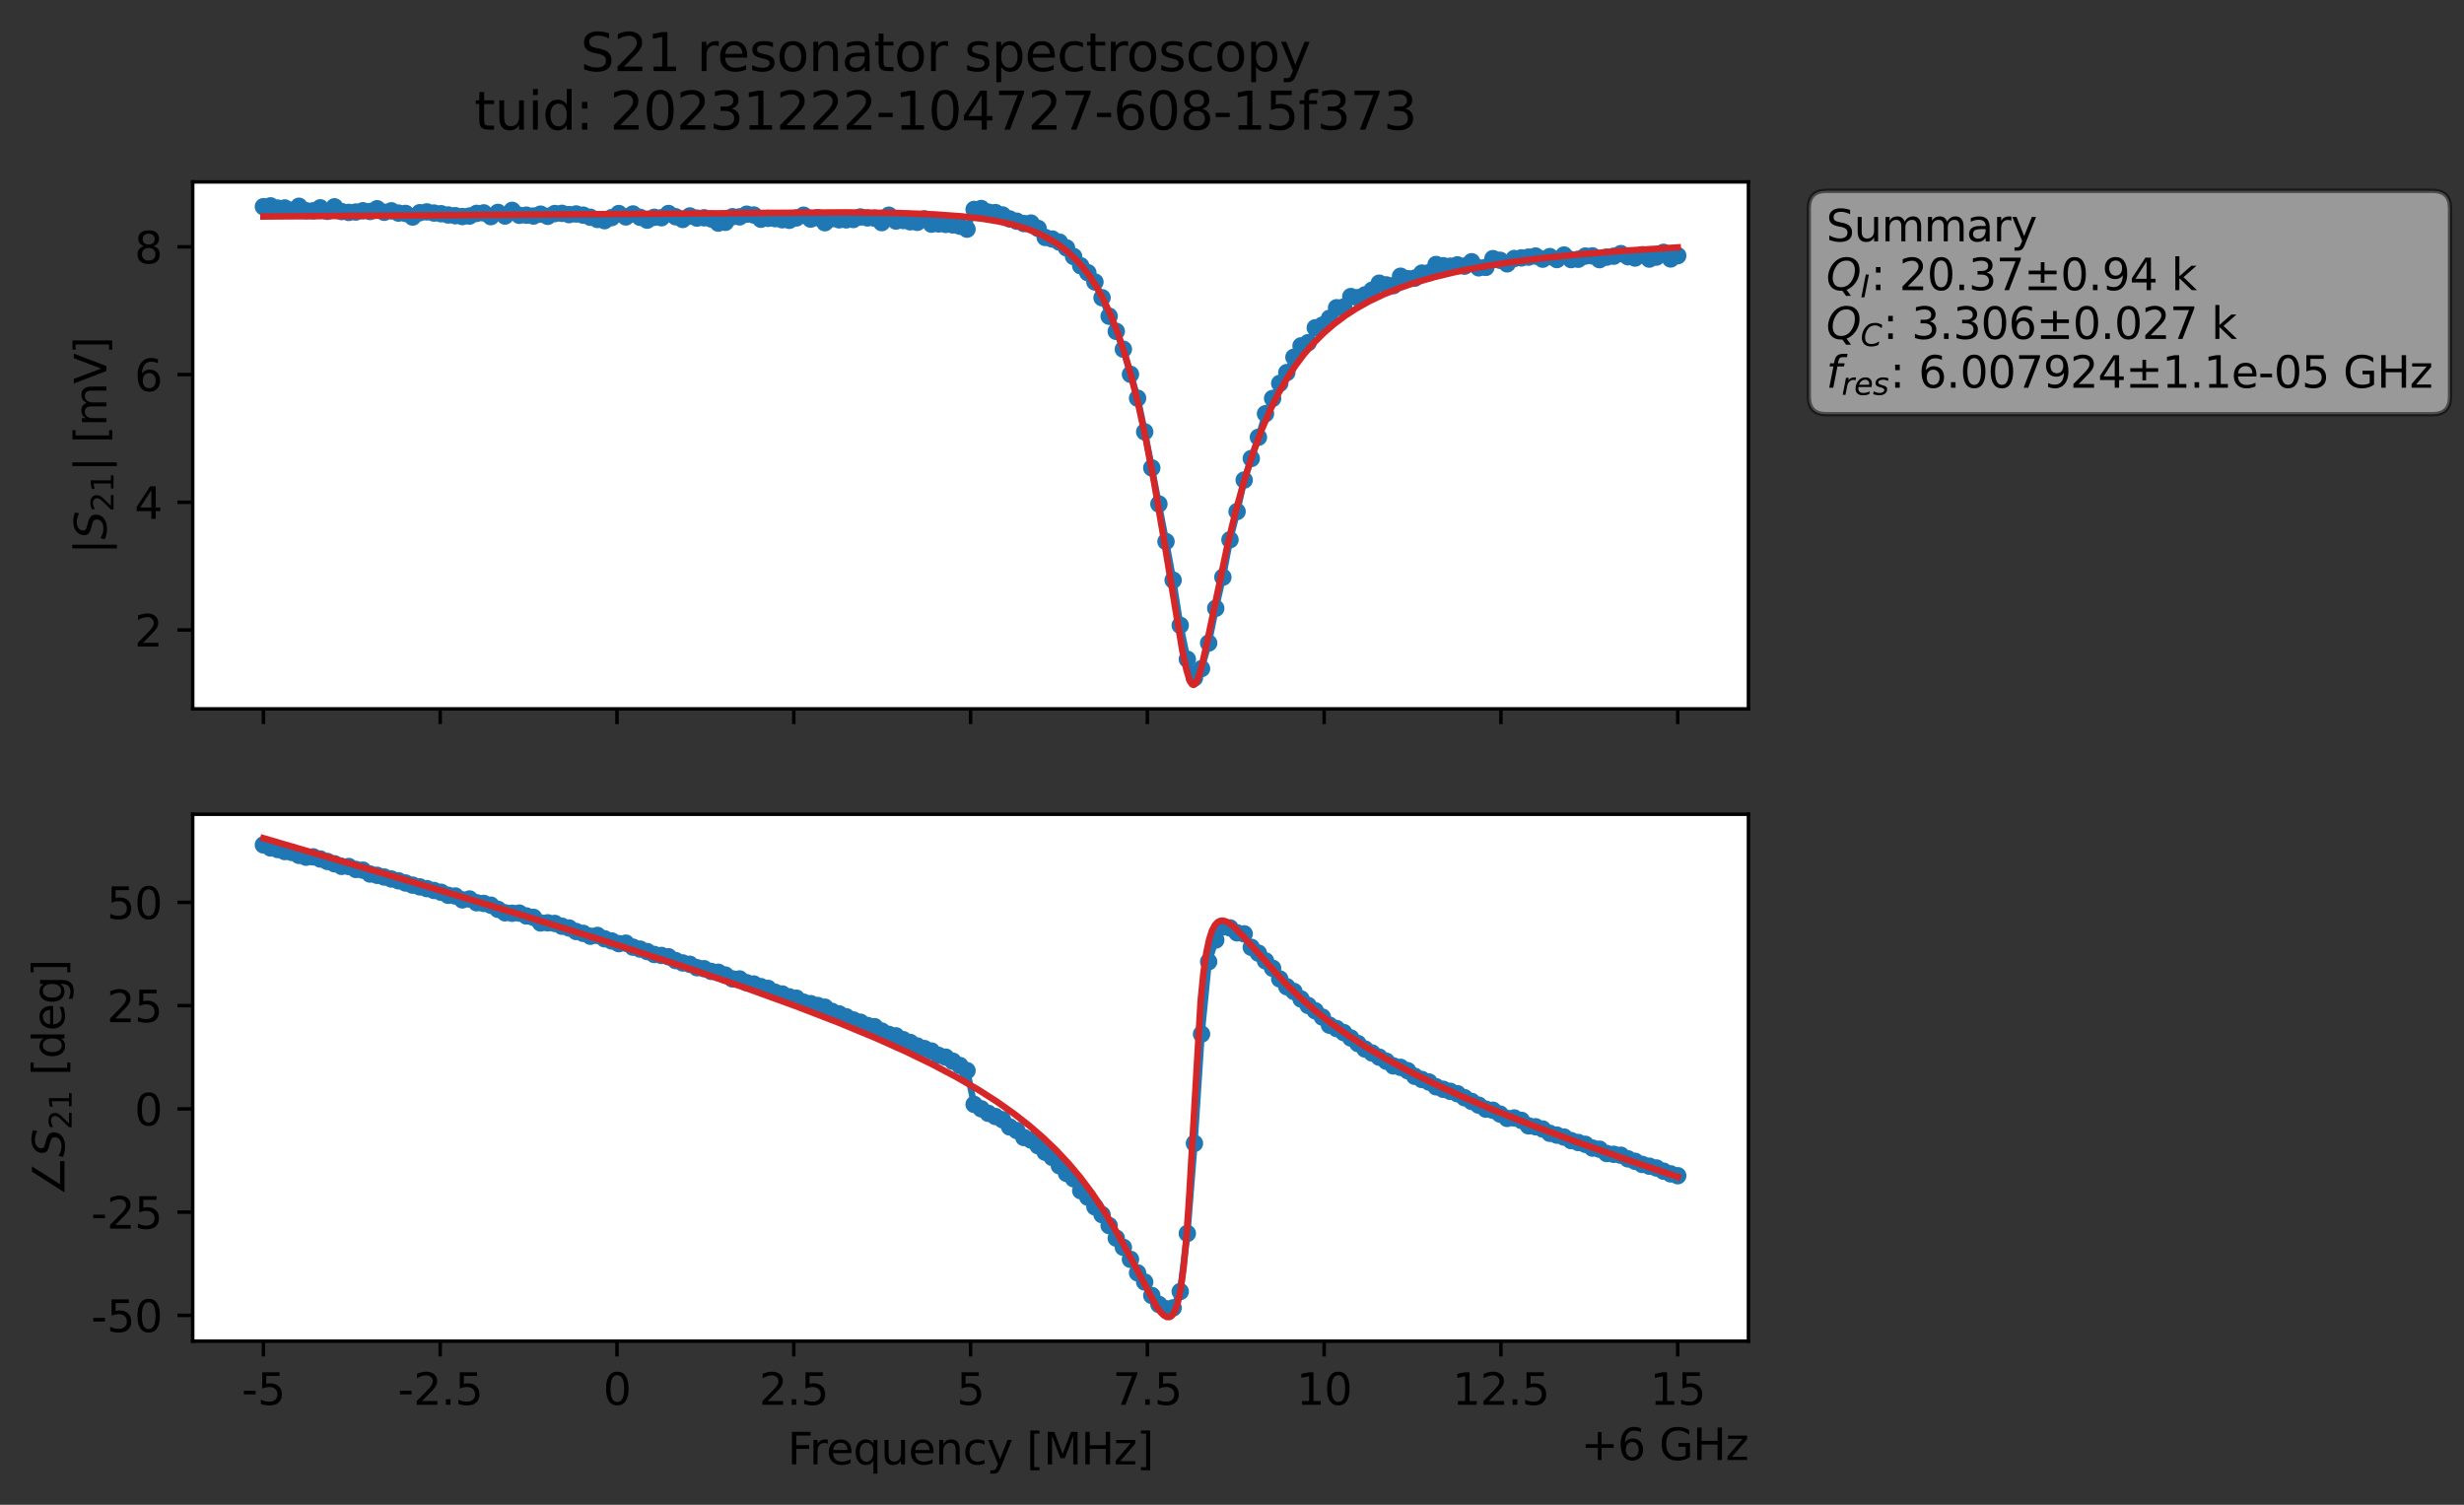 <?xml version="1.0" encoding="utf-8" standalone="no"?>
<!DOCTYPE svg PUBLIC "-//W3C//DTD SVG 1.1//EN"
  "http://www.w3.org/Graphics/SVG/1.1/DTD/svg11.dtd">
<svg xmlns:xlink="http://www.w3.org/1999/xlink" width="565.609pt" height="345.428pt" viewBox="0 0 565.609 345.428" xmlns="http://www.w3.org/2000/svg" version="1.1">
 <rect x="0" y="0" width="565.609" height="345.428" fill="#333333" stroke="none"/>
 <defs>
  <style type="text/css">*{stroke-linejoin: round; stroke-linecap: butt}</style>
 </defs>
 <g id="figure_1">
  <g id="patch_1">
   <path d="M 0 345.428 
L 565.609 345.428 
L 565.609 -0 
L 0 -0 
L 0 345.428 
z
" style="fill: none; opacity: 0"/>
  </g>
  <g id="axes_1">
   <g id="patch_2">
    <path d="M 44.233 162.72 
L 401.353 162.72 
L 401.353 41.76 
L 44.233 41.76 
z
" style="fill: #ffffff"/>
   </g>
   <g id="matplotlib.axis_1">
    <g id="xtick_1">
     <g id="line2d_1">
      <defs>
       <path id="m9fde8f0fac" d="M 0 0 
L 0 3.5 
" style="stroke: #000000; stroke-width: 0.8"/>
      </defs>
      <g>
       <use xlink:href="#m9fde8f0fac" x="60.466" y="162.72" style="stroke: #000000; stroke-width: 0.8"/>
      </g>
     </g>
    </g>
    <g id="xtick_2">
     <g id="line2d_2">
      <g>
       <use xlink:href="#m9fde8f0fac" x="101.047" y="162.72" style="stroke: #000000; stroke-width: 0.8"/>
      </g>
     </g>
    </g>
    <g id="xtick_3">
     <g id="line2d_3">
      <g>
       <use xlink:href="#m9fde8f0fac" x="141.629" y="162.72" style="stroke: #000000; stroke-width: 0.8"/>
      </g>
     </g>
    </g>
    <g id="xtick_4">
     <g id="line2d_4">
      <g>
       <use xlink:href="#m9fde8f0fac" x="182.211" y="162.72" style="stroke: #000000; stroke-width: 0.8"/>
      </g>
     </g>
    </g>
    <g id="xtick_5">
     <g id="line2d_5">
      <g>
       <use xlink:href="#m9fde8f0fac" x="222.793" y="162.72" style="stroke: #000000; stroke-width: 0.8"/>
      </g>
     </g>
    </g>
    <g id="xtick_6">
     <g id="line2d_6">
      <g>
       <use xlink:href="#m9fde8f0fac" x="263.375" y="162.72" style="stroke: #000000; stroke-width: 0.8"/>
      </g>
     </g>
    </g>
    <g id="xtick_7">
     <g id="line2d_7">
      <g>
       <use xlink:href="#m9fde8f0fac" x="303.956" y="162.72" style="stroke: #000000; stroke-width: 0.8"/>
      </g>
     </g>
    </g>
    <g id="xtick_8">
     <g id="line2d_8">
      <g>
       <use xlink:href="#m9fde8f0fac" x="344.538" y="162.72" style="stroke: #000000; stroke-width: 0.8"/>
      </g>
     </g>
    </g>
    <g id="xtick_9">
     <g id="line2d_9">
      <g>
       <use xlink:href="#m9fde8f0fac" x="385.12" y="162.72" style="stroke: #000000; stroke-width: 0.8"/>
      </g>
     </g>
    </g>
   </g>
   <g id="matplotlib.axis_2">
    <g id="ytick_1">
     <g id="line2d_10">
      <defs>
       <path id="mbe263ea9b0" d="M 0 0 
L -3.5 0 
" style="stroke: #000000; stroke-width: 0.8"/>
      </defs>
      <g>
       <use xlink:href="#mbe263ea9b0" x="44.233" y="144.613" style="stroke: #000000; stroke-width: 0.8"/>
      </g>
     </g>
     <g id="text_1">
      <!-- 2 -->
      <g transform="translate(30.87 148.412) scale(0.1 -0.1)">
       <defs>
        <path id="DejaVuSans-32" d="M 1228 531 
L 3431 531 
L 3431 0 
L 469 0 
L 469 531 
Q 828 903 1448 1529 
Q 2069 2156 2228 2338 
Q 2531 2678 2651 2914 
Q 2772 3150 2772 3378 
Q 2772 3750 2511 3984 
Q 2250 4219 1831 4219 
Q 1534 4219 1204 4116 
Q 875 4013 500 3803 
L 500 4441 
Q 881 4594 1212 4672 
Q 1544 4750 1819 4750 
Q 2544 4750 2975 4387 
Q 3406 4025 3406 3419 
Q 3406 3131 3298 2873 
Q 3191 2616 2906 2266 
Q 2828 2175 2409 1742 
Q 1991 1309 1228 531 
z
" transform="scale(0.016)"/>
       </defs>
       <use xlink:href="#DejaVuSans-32"/>
      </g>
     </g>
    </g>
    <g id="ytick_2">
     <g id="line2d_11">
      <g>
       <use xlink:href="#mbe263ea9b0" x="44.233" y="115.296" style="stroke: #000000; stroke-width: 0.8"/>
      </g>
     </g>
     <g id="text_2">
      <!-- 4 -->
      <g transform="translate(30.87 119.095) scale(0.1 -0.1)">
       <defs>
        <path id="DejaVuSans-34" d="M 2419 4116 
L 825 1625 
L 2419 1625 
L 2419 4116 
z
M 2253 4666 
L 3047 4666 
L 3047 1625 
L 3713 1625 
L 3713 1100 
L 3047 1100 
L 3047 0 
L 2419 0 
L 2419 1100 
L 313 1100 
L 313 1709 
L 2253 4666 
z
" transform="scale(0.016)"/>
       </defs>
       <use xlink:href="#DejaVuSans-34"/>
      </g>
     </g>
    </g>
    <g id="ytick_3">
     <g id="line2d_12">
      <g>
       <use xlink:href="#mbe263ea9b0" x="44.233" y="85.978" style="stroke: #000000; stroke-width: 0.8"/>
      </g>
     </g>
     <g id="text_3">
      <!-- 6 -->
      <g transform="translate(30.87 89.777) scale(0.1 -0.1)">
       <defs>
        <path id="DejaVuSans-36" d="M 2113 2584 
Q 1688 2584 1439 2293 
Q 1191 2003 1191 1497 
Q 1191 994 1439 701 
Q 1688 409 2113 409 
Q 2538 409 2786 701 
Q 3034 994 3034 1497 
Q 3034 2003 2786 2293 
Q 2538 2584 2113 2584 
z
M 3366 4563 
L 3366 3988 
Q 3128 4100 2886 4159 
Q 2644 4219 2406 4219 
Q 1781 4219 1451 3797 
Q 1122 3375 1075 2522 
Q 1259 2794 1537 2939 
Q 1816 3084 2150 3084 
Q 2853 3084 3261 2657 
Q 3669 2231 3669 1497 
Q 3669 778 3244 343 
Q 2819 -91 2113 -91 
Q 1303 -91 875 529 
Q 447 1150 447 2328 
Q 447 3434 972 4092 
Q 1497 4750 2381 4750 
Q 2619 4750 2861 4703 
Q 3103 4656 3366 4563 
z
" transform="scale(0.016)"/>
       </defs>
       <use xlink:href="#DejaVuSans-36"/>
      </g>
     </g>
    </g>
    <g id="ytick_4">
     <g id="line2d_13">
      <g>
       <use xlink:href="#mbe263ea9b0" x="44.233" y="56.661" style="stroke: #000000; stroke-width: 0.8"/>
      </g>
     </g>
     <g id="text_4">
      <!-- 8 -->
      <g transform="translate(30.87 60.46) scale(0.1 -0.1)">
       <defs>
        <path id="DejaVuSans-38" d="M 2034 2216 
Q 1584 2216 1326 1975 
Q 1069 1734 1069 1313 
Q 1069 891 1326 650 
Q 1584 409 2034 409 
Q 2484 409 2743 651 
Q 3003 894 3003 1313 
Q 3003 1734 2745 1975 
Q 2488 2216 2034 2216 
z
M 1403 2484 
Q 997 2584 770 2862 
Q 544 3141 544 3541 
Q 544 4100 942 4425 
Q 1341 4750 2034 4750 
Q 2731 4750 3128 4425 
Q 3525 4100 3525 3541 
Q 3525 3141 3298 2862 
Q 3072 2584 2669 2484 
Q 3125 2378 3379 2068 
Q 3634 1759 3634 1313 
Q 3634 634 3220 271 
Q 2806 -91 2034 -91 
Q 1263 -91 848 271 
Q 434 634 434 1313 
Q 434 1759 690 2068 
Q 947 2378 1403 2484 
z
M 1172 3481 
Q 1172 3119 1398 2916 
Q 1625 2713 2034 2713 
Q 2441 2713 2670 2916 
Q 2900 3119 2900 3481 
Q 2900 3844 2670 4047 
Q 2441 4250 2034 4250 
Q 1625 4250 1398 4047 
Q 1172 3844 1172 3481 
z
" transform="scale(0.016)"/>
       </defs>
       <use xlink:href="#DejaVuSans-38"/>
      </g>
     </g>
    </g>
    <g id="text_5">
     <!-- $|S_{21}|$ [mV] -->
     <g transform="translate(24.47 127.19) rotate(-90) scale(0.1 -0.1)">
      <defs>
       <path id="DejaVuSans-7c" d="M 1344 4891 
L 1344 -1509 
L 813 -1509 
L 813 4891 
L 1344 4891 
z
" transform="scale(0.016)"/>
       <path id="DejaVuSans-Oblique-53" d="M 3859 4513 
L 3738 3897 
Q 3422 4066 3111 4152 
Q 2800 4238 2509 4238 
Q 1944 4238 1609 3991 
Q 1275 3744 1275 3334 
Q 1275 3109 1398 2989 
Q 1522 2869 2034 2731 
L 2413 2638 
Q 3053 2472 3303 2217 
Q 3553 1963 3553 1503 
Q 3553 797 2998 353 
Q 2444 -91 1538 -91 
Q 1166 -91 791 -17 
Q 416 56 38 206 
L 166 856 
Q 513 641 861 531 
Q 1209 422 1556 422 
Q 2147 422 2503 684 
Q 2859 947 2859 1369 
Q 2859 1650 2717 1795 
Q 2575 1941 2106 2059 
L 1728 2156 
Q 1081 2325 845 2545 
Q 609 2766 609 3163 
Q 609 3859 1145 4304 
Q 1681 4750 2541 4750 
Q 2875 4750 3203 4690 
Q 3531 4631 3859 4513 
z
" transform="scale(0.016)"/>
       <path id="DejaVuSans-31" d="M 794 531 
L 1825 531 
L 1825 4091 
L 703 3866 
L 703 4441 
L 1819 4666 
L 2450 4666 
L 2450 531 
L 3481 531 
L 3481 0 
L 794 0 
L 794 531 
z
" transform="scale(0.016)"/>
       <path id="DejaVuSans-20" transform="scale(0.016)"/>
       <path id="DejaVuSans-5b" d="M 550 4863 
L 1875 4863 
L 1875 4416 
L 1125 4416 
L 1125 -397 
L 1875 -397 
L 1875 -844 
L 550 -844 
L 550 4863 
z
" transform="scale(0.016)"/>
       <path id="DejaVuSans-6d" d="M 3328 2828 
Q 3544 3216 3844 3400 
Q 4144 3584 4550 3584 
Q 5097 3584 5394 3201 
Q 5691 2819 5691 2113 
L 5691 0 
L 5113 0 
L 5113 2094 
Q 5113 2597 4934 2840 
Q 4756 3084 4391 3084 
Q 3944 3084 3684 2787 
Q 3425 2491 3425 1978 
L 3425 0 
L 2847 0 
L 2847 2094 
Q 2847 2600 2669 2842 
Q 2491 3084 2119 3084 
Q 1678 3084 1418 2786 
Q 1159 2488 1159 1978 
L 1159 0 
L 581 0 
L 581 3500 
L 1159 3500 
L 1159 2956 
Q 1356 3278 1631 3431 
Q 1906 3584 2284 3584 
Q 2666 3584 2933 3390 
Q 3200 3197 3328 2828 
z
" transform="scale(0.016)"/>
       <path id="DejaVuSans-56" d="M 1831 0 
L 50 4666 
L 709 4666 
L 2188 738 
L 3669 4666 
L 4325 4666 
L 2547 0 
L 1831 0 
z
" transform="scale(0.016)"/>
       <path id="DejaVuSans-5d" d="M 1947 4863 
L 1947 -844 
L 622 -844 
L 622 -397 
L 1369 -397 
L 1369 4416 
L 622 4416 
L 622 4863 
L 1947 4863 
z
" transform="scale(0.016)"/>
      </defs>
      <use xlink:href="#DejaVuSans-7c" transform="translate(0 0.578)"/>
      <use xlink:href="#DejaVuSans-Oblique-53" transform="translate(33.691 0.578)"/>
      <use xlink:href="#DejaVuSans-32" transform="translate(97.168 -15.828) scale(0.7)"/>
      <use xlink:href="#DejaVuSans-31" transform="translate(141.704 -15.828) scale(0.7)"/>
      <use xlink:href="#DejaVuSans-7c" transform="translate(188.975 0.578)"/>
      <use xlink:href="#DejaVuSans-20" transform="translate(222.666 0.578)"/>
      <use xlink:href="#DejaVuSans-5b" transform="translate(254.453 0.578)"/>
      <use xlink:href="#DejaVuSans-6d" transform="translate(293.467 0.578)"/>
      <use xlink:href="#DejaVuSans-56" transform="translate(390.879 0.578)"/>
      <use xlink:href="#DejaVuSans-5d" transform="translate(459.287 0.578)"/>
     </g>
    </g>
   </g>
   <g id="line2d_14">
    <path d="M 60.466 47.449 
L 62.097 47.258 
L 63.728 47.769 
L 65.36 47.735 
L 66.991 48.249 
L 68.623 47.351 
L 70.254 48.372 
L 71.886 48.398 
L 73.517 47.708 
L 75.148 48.513 
L 76.78 47.477 
L 78.411 48.565 
L 80.043 48.76 
L 81.674 48.672 
L 83.306 48.384 
L 84.937 48.547 
L 86.568 47.917 
L 88.2 48.733 
L 89.831 48.398 
L 91.463 48.912 
L 93.094 48.994 
L 94.726 49.819 
L 96.357 48.83 
L 97.988 48.64 
L 99.62 48.907 
L 101.251 49.059 
L 102.883 49.348 
L 106.146 49.712 
L 107.777 49.592 
L 109.408 48.985 
L 111.04 48.868 
L 112.671 49.728 
L 114.303 48.758 
L 115.934 49.587 
L 117.566 48.291 
L 119.197 49.418 
L 120.828 49.392 
L 122.46 49.59 
L 124.091 49.158 
L 125.723 49.653 
L 127.354 49.018 
L 128.986 48.973 
L 130.617 49.267 
L 132.248 49.116 
L 133.88 49.391 
L 137.143 50.374 
L 138.774 50.656 
L 140.406 49.952 
L 142.037 49.02 
L 143.668 49.794 
L 145.3 49.116 
L 146.931 49.891 
L 148.563 50.538 
L 150.194 49.876 
L 151.826 49.984 
L 153.457 49.013 
L 156.72 50.375 
L 158.351 49.574 
L 159.983 50.064 
L 161.614 49.989 
L 163.246 50.255 
L 164.877 51.216 
L 166.508 51.034 
L 168.14 49.745 
L 169.771 49.782 
L 171.403 49.168 
L 173.034 49.358 
L 174.666 50.323 
L 176.297 50.116 
L 177.928 50.185 
L 179.56 50.446 
L 181.191 50.571 
L 184.454 49.405 
L 186.086 50.295 
L 187.717 49.967 
L 189.349 51.128 
L 190.98 50.195 
L 192.611 50.454 
L 195.874 50.386 
L 197.506 49.807 
L 199.137 50.02 
L 200.769 50.078 
L 202.4 51.105 
L 204.031 49.4 
L 205.663 50.741 
L 207.294 50.62 
L 208.926 50.914 
L 210.557 51.031 
L 212.189 50.233 
L 213.82 51.453 
L 215.451 51.4 
L 218.714 51.628 
L 220.346 51.917 
L 221.977 52.603 
L 223.609 48.082 
L 225.24 47.866 
L 226.871 48.691 
L 228.503 48.799 
L 230.134 49.349 
L 231.766 50.26 
L 235.029 51.324 
L 236.66 51.207 
L 238.291 52.435 
L 239.923 54.509 
L 241.554 54.876 
L 243.186 55.58 
L 244.817 56.907 
L 248.08 61.015 
L 249.711 62.6 
L 251.343 64.734 
L 252.974 68.348 
L 254.606 72.594 
L 256.237 76.068 
L 257.869 80.169 
L 261.131 91.406 
L 262.763 99.132 
L 267.657 124.315 
L 269.289 133.171 
L 270.92 143.541 
L 272.551 151.327 
L 274.183 155.617 
L 275.814 153.479 
L 277.446 147.61 
L 279.077 139.635 
L 280.709 132.494 
L 282.34 123.902 
L 283.971 117.425 
L 285.603 110.194 
L 288.866 100.38 
L 290.497 94.968 
L 293.76 88.005 
L 295.391 85.526 
L 297.023 82.008 
L 298.654 79.393 
L 300.286 78.659 
L 301.917 75.248 
L 303.549 74.632 
L 305.18 73.07 
L 306.811 70.646 
L 308.443 70.475 
L 310.074 68.082 
L 311.706 68.326 
L 313.337 67.685 
L 314.969 66.612 
L 316.6 65.006 
L 318.231 65.395 
L 319.863 65.566 
L 321.494 63.407 
L 323.126 63.969 
L 324.757 63.852 
L 326.389 62.686 
L 328.02 62.607 
L 329.651 60.717 
L 331.283 60.998 
L 332.914 61.107 
L 334.546 60.802 
L 336.177 61.1 
L 337.809 60.085 
L 339.44 61.48 
L 341.071 61.382 
L 342.703 59.368 
L 344.334 59.747 
L 345.966 60.561 
L 347.597 59.345 
L 350.86 59.025 
L 352.491 58.775 
L 354.123 59.495 
L 355.754 58.902 
L 357.386 59.585 
L 359.017 58.545 
L 360.649 59.588 
L 362.28 59.512 
L 363.911 58.778 
L 365.543 58.738 
L 367.174 59.607 
L 368.806 59.026 
L 370.437 58.807 
L 372.069 58.222 
L 373.7 58.932 
L 375.332 59.231 
L 376.963 58.479 
L 378.594 59.474 
L 380.226 59.011 
L 381.857 57.927 
L 383.489 59.444 
L 385.12 58.693 
L 385.12 58.693 
" clip-path="url(#pc417c7511e)" style="fill: none; stroke: #1f77b4; stroke-width: 1.5; stroke-linecap: square"/>
    <defs>
     <path id="m6274dc24ed" d="M 0 1.5 
C 0.398 1.5 0.779 1.342 1.061 1.061 
C 1.342 0.779 1.5 0.398 1.5 0 
C 1.5 -0.398 1.342 -0.779 1.061 -1.061 
C 0.779 -1.342 0.398 -1.5 0 -1.5 
C -0.398 -1.5 -0.779 -1.342 -1.061 -1.061 
C -1.342 -0.779 -1.5 -0.398 -1.5 0 
C -1.5 0.398 -1.342 0.779 -1.061 1.061 
C -0.779 1.342 -0.398 1.5 0 1.5 
z
" style="stroke: #1f77b4"/>
    </defs>
    <g clip-path="url(#pc417c7511e)">
     <use xlink:href="#m6274dc24ed" x="60.466" y="47.449" style="fill: #1f77b4; stroke: #1f77b4"/>
     <use xlink:href="#m6274dc24ed" x="62.097" y="47.258" style="fill: #1f77b4; stroke: #1f77b4"/>
     <use xlink:href="#m6274dc24ed" x="63.728" y="47.769" style="fill: #1f77b4; stroke: #1f77b4"/>
     <use xlink:href="#m6274dc24ed" x="65.36" y="47.735" style="fill: #1f77b4; stroke: #1f77b4"/>
     <use xlink:href="#m6274dc24ed" x="66.991" y="48.249" style="fill: #1f77b4; stroke: #1f77b4"/>
     <use xlink:href="#m6274dc24ed" x="68.623" y="47.351" style="fill: #1f77b4; stroke: #1f77b4"/>
     <use xlink:href="#m6274dc24ed" x="70.254" y="48.372" style="fill: #1f77b4; stroke: #1f77b4"/>
     <use xlink:href="#m6274dc24ed" x="71.886" y="48.398" style="fill: #1f77b4; stroke: #1f77b4"/>
     <use xlink:href="#m6274dc24ed" x="73.517" y="47.708" style="fill: #1f77b4; stroke: #1f77b4"/>
     <use xlink:href="#m6274dc24ed" x="75.148" y="48.513" style="fill: #1f77b4; stroke: #1f77b4"/>
     <use xlink:href="#m6274dc24ed" x="76.78" y="47.477" style="fill: #1f77b4; stroke: #1f77b4"/>
     <use xlink:href="#m6274dc24ed" x="78.411" y="48.565" style="fill: #1f77b4; stroke: #1f77b4"/>
     <use xlink:href="#m6274dc24ed" x="80.043" y="48.76" style="fill: #1f77b4; stroke: #1f77b4"/>
     <use xlink:href="#m6274dc24ed" x="81.674" y="48.672" style="fill: #1f77b4; stroke: #1f77b4"/>
     <use xlink:href="#m6274dc24ed" x="83.306" y="48.384" style="fill: #1f77b4; stroke: #1f77b4"/>
     <use xlink:href="#m6274dc24ed" x="84.937" y="48.547" style="fill: #1f77b4; stroke: #1f77b4"/>
     <use xlink:href="#m6274dc24ed" x="86.568" y="47.917" style="fill: #1f77b4; stroke: #1f77b4"/>
     <use xlink:href="#m6274dc24ed" x="88.2" y="48.733" style="fill: #1f77b4; stroke: #1f77b4"/>
     <use xlink:href="#m6274dc24ed" x="89.831" y="48.398" style="fill: #1f77b4; stroke: #1f77b4"/>
     <use xlink:href="#m6274dc24ed" x="91.463" y="48.912" style="fill: #1f77b4; stroke: #1f77b4"/>
     <use xlink:href="#m6274dc24ed" x="93.094" y="48.994" style="fill: #1f77b4; stroke: #1f77b4"/>
     <use xlink:href="#m6274dc24ed" x="94.726" y="49.819" style="fill: #1f77b4; stroke: #1f77b4"/>
     <use xlink:href="#m6274dc24ed" x="96.357" y="48.83" style="fill: #1f77b4; stroke: #1f77b4"/>
     <use xlink:href="#m6274dc24ed" x="97.988" y="48.64" style="fill: #1f77b4; stroke: #1f77b4"/>
     <use xlink:href="#m6274dc24ed" x="99.62" y="48.907" style="fill: #1f77b4; stroke: #1f77b4"/>
     <use xlink:href="#m6274dc24ed" x="101.251" y="49.059" style="fill: #1f77b4; stroke: #1f77b4"/>
     <use xlink:href="#m6274dc24ed" x="102.883" y="49.348" style="fill: #1f77b4; stroke: #1f77b4"/>
     <use xlink:href="#m6274dc24ed" x="104.514" y="49.517" style="fill: #1f77b4; stroke: #1f77b4"/>
     <use xlink:href="#m6274dc24ed" x="106.146" y="49.712" style="fill: #1f77b4; stroke: #1f77b4"/>
     <use xlink:href="#m6274dc24ed" x="107.777" y="49.592" style="fill: #1f77b4; stroke: #1f77b4"/>
     <use xlink:href="#m6274dc24ed" x="109.408" y="48.985" style="fill: #1f77b4; stroke: #1f77b4"/>
     <use xlink:href="#m6274dc24ed" x="111.04" y="48.868" style="fill: #1f77b4; stroke: #1f77b4"/>
     <use xlink:href="#m6274dc24ed" x="112.671" y="49.728" style="fill: #1f77b4; stroke: #1f77b4"/>
     <use xlink:href="#m6274dc24ed" x="114.303" y="48.758" style="fill: #1f77b4; stroke: #1f77b4"/>
     <use xlink:href="#m6274dc24ed" x="115.934" y="49.587" style="fill: #1f77b4; stroke: #1f77b4"/>
     <use xlink:href="#m6274dc24ed" x="117.566" y="48.291" style="fill: #1f77b4; stroke: #1f77b4"/>
     <use xlink:href="#m6274dc24ed" x="119.197" y="49.418" style="fill: #1f77b4; stroke: #1f77b4"/>
     <use xlink:href="#m6274dc24ed" x="120.828" y="49.392" style="fill: #1f77b4; stroke: #1f77b4"/>
     <use xlink:href="#m6274dc24ed" x="122.46" y="49.59" style="fill: #1f77b4; stroke: #1f77b4"/>
     <use xlink:href="#m6274dc24ed" x="124.091" y="49.158" style="fill: #1f77b4; stroke: #1f77b4"/>
     <use xlink:href="#m6274dc24ed" x="125.723" y="49.653" style="fill: #1f77b4; stroke: #1f77b4"/>
     <use xlink:href="#m6274dc24ed" x="127.354" y="49.018" style="fill: #1f77b4; stroke: #1f77b4"/>
     <use xlink:href="#m6274dc24ed" x="128.986" y="48.973" style="fill: #1f77b4; stroke: #1f77b4"/>
     <use xlink:href="#m6274dc24ed" x="130.617" y="49.267" style="fill: #1f77b4; stroke: #1f77b4"/>
     <use xlink:href="#m6274dc24ed" x="132.248" y="49.116" style="fill: #1f77b4; stroke: #1f77b4"/>
     <use xlink:href="#m6274dc24ed" x="133.88" y="49.391" style="fill: #1f77b4; stroke: #1f77b4"/>
     <use xlink:href="#m6274dc24ed" x="135.511" y="49.874" style="fill: #1f77b4; stroke: #1f77b4"/>
     <use xlink:href="#m6274dc24ed" x="137.143" y="50.374" style="fill: #1f77b4; stroke: #1f77b4"/>
     <use xlink:href="#m6274dc24ed" x="138.774" y="50.656" style="fill: #1f77b4; stroke: #1f77b4"/>
     <use xlink:href="#m6274dc24ed" x="140.406" y="49.952" style="fill: #1f77b4; stroke: #1f77b4"/>
     <use xlink:href="#m6274dc24ed" x="142.037" y="49.02" style="fill: #1f77b4; stroke: #1f77b4"/>
     <use xlink:href="#m6274dc24ed" x="143.668" y="49.794" style="fill: #1f77b4; stroke: #1f77b4"/>
     <use xlink:href="#m6274dc24ed" x="145.3" y="49.116" style="fill: #1f77b4; stroke: #1f77b4"/>
     <use xlink:href="#m6274dc24ed" x="146.931" y="49.891" style="fill: #1f77b4; stroke: #1f77b4"/>
     <use xlink:href="#m6274dc24ed" x="148.563" y="50.538" style="fill: #1f77b4; stroke: #1f77b4"/>
     <use xlink:href="#m6274dc24ed" x="150.194" y="49.876" style="fill: #1f77b4; stroke: #1f77b4"/>
     <use xlink:href="#m6274dc24ed" x="151.826" y="49.984" style="fill: #1f77b4; stroke: #1f77b4"/>
     <use xlink:href="#m6274dc24ed" x="153.457" y="49.013" style="fill: #1f77b4; stroke: #1f77b4"/>
     <use xlink:href="#m6274dc24ed" x="155.088" y="49.751" style="fill: #1f77b4; stroke: #1f77b4"/>
     <use xlink:href="#m6274dc24ed" x="156.72" y="50.375" style="fill: #1f77b4; stroke: #1f77b4"/>
     <use xlink:href="#m6274dc24ed" x="158.351" y="49.574" style="fill: #1f77b4; stroke: #1f77b4"/>
     <use xlink:href="#m6274dc24ed" x="159.983" y="50.064" style="fill: #1f77b4; stroke: #1f77b4"/>
     <use xlink:href="#m6274dc24ed" x="161.614" y="49.989" style="fill: #1f77b4; stroke: #1f77b4"/>
     <use xlink:href="#m6274dc24ed" x="163.246" y="50.255" style="fill: #1f77b4; stroke: #1f77b4"/>
     <use xlink:href="#m6274dc24ed" x="164.877" y="51.216" style="fill: #1f77b4; stroke: #1f77b4"/>
     <use xlink:href="#m6274dc24ed" x="166.508" y="51.034" style="fill: #1f77b4; stroke: #1f77b4"/>
     <use xlink:href="#m6274dc24ed" x="168.14" y="49.745" style="fill: #1f77b4; stroke: #1f77b4"/>
     <use xlink:href="#m6274dc24ed" x="169.771" y="49.782" style="fill: #1f77b4; stroke: #1f77b4"/>
     <use xlink:href="#m6274dc24ed" x="171.403" y="49.168" style="fill: #1f77b4; stroke: #1f77b4"/>
     <use xlink:href="#m6274dc24ed" x="173.034" y="49.358" style="fill: #1f77b4; stroke: #1f77b4"/>
     <use xlink:href="#m6274dc24ed" x="174.666" y="50.323" style="fill: #1f77b4; stroke: #1f77b4"/>
     <use xlink:href="#m6274dc24ed" x="176.297" y="50.116" style="fill: #1f77b4; stroke: #1f77b4"/>
     <use xlink:href="#m6274dc24ed" x="177.928" y="50.185" style="fill: #1f77b4; stroke: #1f77b4"/>
     <use xlink:href="#m6274dc24ed" x="179.56" y="50.446" style="fill: #1f77b4; stroke: #1f77b4"/>
     <use xlink:href="#m6274dc24ed" x="181.191" y="50.571" style="fill: #1f77b4; stroke: #1f77b4"/>
     <use xlink:href="#m6274dc24ed" x="182.823" y="50.022" style="fill: #1f77b4; stroke: #1f77b4"/>
     <use xlink:href="#m6274dc24ed" x="184.454" y="49.405" style="fill: #1f77b4; stroke: #1f77b4"/>
     <use xlink:href="#m6274dc24ed" x="186.086" y="50.295" style="fill: #1f77b4; stroke: #1f77b4"/>
     <use xlink:href="#m6274dc24ed" x="187.717" y="49.967" style="fill: #1f77b4; stroke: #1f77b4"/>
     <use xlink:href="#m6274dc24ed" x="189.349" y="51.128" style="fill: #1f77b4; stroke: #1f77b4"/>
     <use xlink:href="#m6274dc24ed" x="190.98" y="50.195" style="fill: #1f77b4; stroke: #1f77b4"/>
     <use xlink:href="#m6274dc24ed" x="192.611" y="50.454" style="fill: #1f77b4; stroke: #1f77b4"/>
     <use xlink:href="#m6274dc24ed" x="194.243" y="50.465" style="fill: #1f77b4; stroke: #1f77b4"/>
     <use xlink:href="#m6274dc24ed" x="195.874" y="50.386" style="fill: #1f77b4; stroke: #1f77b4"/>
     <use xlink:href="#m6274dc24ed" x="197.506" y="49.807" style="fill: #1f77b4; stroke: #1f77b4"/>
     <use xlink:href="#m6274dc24ed" x="199.137" y="50.02" style="fill: #1f77b4; stroke: #1f77b4"/>
     <use xlink:href="#m6274dc24ed" x="200.769" y="50.078" style="fill: #1f77b4; stroke: #1f77b4"/>
     <use xlink:href="#m6274dc24ed" x="202.4" y="51.105" style="fill: #1f77b4; stroke: #1f77b4"/>
     <use xlink:href="#m6274dc24ed" x="204.031" y="49.4" style="fill: #1f77b4; stroke: #1f77b4"/>
     <use xlink:href="#m6274dc24ed" x="205.663" y="50.741" style="fill: #1f77b4; stroke: #1f77b4"/>
     <use xlink:href="#m6274dc24ed" x="207.294" y="50.62" style="fill: #1f77b4; stroke: #1f77b4"/>
     <use xlink:href="#m6274dc24ed" x="208.926" y="50.914" style="fill: #1f77b4; stroke: #1f77b4"/>
     <use xlink:href="#m6274dc24ed" x="210.557" y="51.031" style="fill: #1f77b4; stroke: #1f77b4"/>
     <use xlink:href="#m6274dc24ed" x="212.189" y="50.233" style="fill: #1f77b4; stroke: #1f77b4"/>
     <use xlink:href="#m6274dc24ed" x="213.82" y="51.453" style="fill: #1f77b4; stroke: #1f77b4"/>
     <use xlink:href="#m6274dc24ed" x="215.451" y="51.4" style="fill: #1f77b4; stroke: #1f77b4"/>
     <use xlink:href="#m6274dc24ed" x="217.083" y="51.516" style="fill: #1f77b4; stroke: #1f77b4"/>
     <use xlink:href="#m6274dc24ed" x="218.714" y="51.628" style="fill: #1f77b4; stroke: #1f77b4"/>
     <use xlink:href="#m6274dc24ed" x="220.346" y="51.917" style="fill: #1f77b4; stroke: #1f77b4"/>
     <use xlink:href="#m6274dc24ed" x="221.977" y="52.603" style="fill: #1f77b4; stroke: #1f77b4"/>
     <use xlink:href="#m6274dc24ed" x="223.609" y="48.082" style="fill: #1f77b4; stroke: #1f77b4"/>
     <use xlink:href="#m6274dc24ed" x="225.24" y="47.866" style="fill: #1f77b4; stroke: #1f77b4"/>
     <use xlink:href="#m6274dc24ed" x="226.871" y="48.691" style="fill: #1f77b4; stroke: #1f77b4"/>
     <use xlink:href="#m6274dc24ed" x="228.503" y="48.799" style="fill: #1f77b4; stroke: #1f77b4"/>
     <use xlink:href="#m6274dc24ed" x="230.134" y="49.349" style="fill: #1f77b4; stroke: #1f77b4"/>
     <use xlink:href="#m6274dc24ed" x="231.766" y="50.26" style="fill: #1f77b4; stroke: #1f77b4"/>
     <use xlink:href="#m6274dc24ed" x="233.397" y="50.774" style="fill: #1f77b4; stroke: #1f77b4"/>
     <use xlink:href="#m6274dc24ed" x="235.029" y="51.324" style="fill: #1f77b4; stroke: #1f77b4"/>
     <use xlink:href="#m6274dc24ed" x="236.66" y="51.207" style="fill: #1f77b4; stroke: #1f77b4"/>
     <use xlink:href="#m6274dc24ed" x="238.291" y="52.435" style="fill: #1f77b4; stroke: #1f77b4"/>
     <use xlink:href="#m6274dc24ed" x="239.923" y="54.509" style="fill: #1f77b4; stroke: #1f77b4"/>
     <use xlink:href="#m6274dc24ed" x="241.554" y="54.876" style="fill: #1f77b4; stroke: #1f77b4"/>
     <use xlink:href="#m6274dc24ed" x="243.186" y="55.58" style="fill: #1f77b4; stroke: #1f77b4"/>
     <use xlink:href="#m6274dc24ed" x="244.817" y="56.907" style="fill: #1f77b4; stroke: #1f77b4"/>
     <use xlink:href="#m6274dc24ed" x="246.449" y="58.887" style="fill: #1f77b4; stroke: #1f77b4"/>
     <use xlink:href="#m6274dc24ed" x="248.08" y="61.015" style="fill: #1f77b4; stroke: #1f77b4"/>
     <use xlink:href="#m6274dc24ed" x="249.711" y="62.6" style="fill: #1f77b4; stroke: #1f77b4"/>
     <use xlink:href="#m6274dc24ed" x="251.343" y="64.734" style="fill: #1f77b4; stroke: #1f77b4"/>
     <use xlink:href="#m6274dc24ed" x="252.974" y="68.348" style="fill: #1f77b4; stroke: #1f77b4"/>
     <use xlink:href="#m6274dc24ed" x="254.606" y="72.594" style="fill: #1f77b4; stroke: #1f77b4"/>
     <use xlink:href="#m6274dc24ed" x="256.237" y="76.068" style="fill: #1f77b4; stroke: #1f77b4"/>
     <use xlink:href="#m6274dc24ed" x="257.869" y="80.169" style="fill: #1f77b4; stroke: #1f77b4"/>
     <use xlink:href="#m6274dc24ed" x="259.5" y="85.925" style="fill: #1f77b4; stroke: #1f77b4"/>
     <use xlink:href="#m6274dc24ed" x="261.131" y="91.406" style="fill: #1f77b4; stroke: #1f77b4"/>
     <use xlink:href="#m6274dc24ed" x="262.763" y="99.132" style="fill: #1f77b4; stroke: #1f77b4"/>
     <use xlink:href="#m6274dc24ed" x="264.394" y="107.409" style="fill: #1f77b4; stroke: #1f77b4"/>
     <use xlink:href="#m6274dc24ed" x="266.026" y="115.693" style="fill: #1f77b4; stroke: #1f77b4"/>
     <use xlink:href="#m6274dc24ed" x="267.657" y="124.315" style="fill: #1f77b4; stroke: #1f77b4"/>
     <use xlink:href="#m6274dc24ed" x="269.289" y="133.171" style="fill: #1f77b4; stroke: #1f77b4"/>
     <use xlink:href="#m6274dc24ed" x="270.92" y="143.541" style="fill: #1f77b4; stroke: #1f77b4"/>
     <use xlink:href="#m6274dc24ed" x="272.551" y="151.327" style="fill: #1f77b4; stroke: #1f77b4"/>
     <use xlink:href="#m6274dc24ed" x="274.183" y="155.617" style="fill: #1f77b4; stroke: #1f77b4"/>
     <use xlink:href="#m6274dc24ed" x="275.814" y="153.479" style="fill: #1f77b4; stroke: #1f77b4"/>
     <use xlink:href="#m6274dc24ed" x="277.446" y="147.61" style="fill: #1f77b4; stroke: #1f77b4"/>
     <use xlink:href="#m6274dc24ed" x="279.077" y="139.635" style="fill: #1f77b4; stroke: #1f77b4"/>
     <use xlink:href="#m6274dc24ed" x="280.709" y="132.494" style="fill: #1f77b4; stroke: #1f77b4"/>
     <use xlink:href="#m6274dc24ed" x="282.34" y="123.902" style="fill: #1f77b4; stroke: #1f77b4"/>
     <use xlink:href="#m6274dc24ed" x="283.971" y="117.425" style="fill: #1f77b4; stroke: #1f77b4"/>
     <use xlink:href="#m6274dc24ed" x="285.603" y="110.194" style="fill: #1f77b4; stroke: #1f77b4"/>
     <use xlink:href="#m6274dc24ed" x="287.234" y="105.25" style="fill: #1f77b4; stroke: #1f77b4"/>
     <use xlink:href="#m6274dc24ed" x="288.866" y="100.38" style="fill: #1f77b4; stroke: #1f77b4"/>
     <use xlink:href="#m6274dc24ed" x="290.497" y="94.968" style="fill: #1f77b4; stroke: #1f77b4"/>
     <use xlink:href="#m6274dc24ed" x="292.129" y="91.464" style="fill: #1f77b4; stroke: #1f77b4"/>
     <use xlink:href="#m6274dc24ed" x="293.76" y="88.005" style="fill: #1f77b4; stroke: #1f77b4"/>
     <use xlink:href="#m6274dc24ed" x="295.391" y="85.526" style="fill: #1f77b4; stroke: #1f77b4"/>
     <use xlink:href="#m6274dc24ed" x="297.023" y="82.008" style="fill: #1f77b4; stroke: #1f77b4"/>
     <use xlink:href="#m6274dc24ed" x="298.654" y="79.393" style="fill: #1f77b4; stroke: #1f77b4"/>
     <use xlink:href="#m6274dc24ed" x="300.286" y="78.659" style="fill: #1f77b4; stroke: #1f77b4"/>
     <use xlink:href="#m6274dc24ed" x="301.917" y="75.248" style="fill: #1f77b4; stroke: #1f77b4"/>
     <use xlink:href="#m6274dc24ed" x="303.549" y="74.632" style="fill: #1f77b4; stroke: #1f77b4"/>
     <use xlink:href="#m6274dc24ed" x="305.18" y="73.07" style="fill: #1f77b4; stroke: #1f77b4"/>
     <use xlink:href="#m6274dc24ed" x="306.811" y="70.646" style="fill: #1f77b4; stroke: #1f77b4"/>
     <use xlink:href="#m6274dc24ed" x="308.443" y="70.475" style="fill: #1f77b4; stroke: #1f77b4"/>
     <use xlink:href="#m6274dc24ed" x="310.074" y="68.082" style="fill: #1f77b4; stroke: #1f77b4"/>
     <use xlink:href="#m6274dc24ed" x="311.706" y="68.326" style="fill: #1f77b4; stroke: #1f77b4"/>
     <use xlink:href="#m6274dc24ed" x="313.337" y="67.685" style="fill: #1f77b4; stroke: #1f77b4"/>
     <use xlink:href="#m6274dc24ed" x="314.969" y="66.612" style="fill: #1f77b4; stroke: #1f77b4"/>
     <use xlink:href="#m6274dc24ed" x="316.6" y="65.006" style="fill: #1f77b4; stroke: #1f77b4"/>
     <use xlink:href="#m6274dc24ed" x="318.231" y="65.395" style="fill: #1f77b4; stroke: #1f77b4"/>
     <use xlink:href="#m6274dc24ed" x="319.863" y="65.566" style="fill: #1f77b4; stroke: #1f77b4"/>
     <use xlink:href="#m6274dc24ed" x="321.494" y="63.407" style="fill: #1f77b4; stroke: #1f77b4"/>
     <use xlink:href="#m6274dc24ed" x="323.126" y="63.969" style="fill: #1f77b4; stroke: #1f77b4"/>
     <use xlink:href="#m6274dc24ed" x="324.757" y="63.852" style="fill: #1f77b4; stroke: #1f77b4"/>
     <use xlink:href="#m6274dc24ed" x="326.389" y="62.686" style="fill: #1f77b4; stroke: #1f77b4"/>
     <use xlink:href="#m6274dc24ed" x="328.02" y="62.607" style="fill: #1f77b4; stroke: #1f77b4"/>
     <use xlink:href="#m6274dc24ed" x="329.651" y="60.717" style="fill: #1f77b4; stroke: #1f77b4"/>
     <use xlink:href="#m6274dc24ed" x="331.283" y="60.998" style="fill: #1f77b4; stroke: #1f77b4"/>
     <use xlink:href="#m6274dc24ed" x="332.914" y="61.107" style="fill: #1f77b4; stroke: #1f77b4"/>
     <use xlink:href="#m6274dc24ed" x="334.546" y="60.802" style="fill: #1f77b4; stroke: #1f77b4"/>
     <use xlink:href="#m6274dc24ed" x="336.177" y="61.1" style="fill: #1f77b4; stroke: #1f77b4"/>
     <use xlink:href="#m6274dc24ed" x="337.809" y="60.085" style="fill: #1f77b4; stroke: #1f77b4"/>
     <use xlink:href="#m6274dc24ed" x="339.44" y="61.48" style="fill: #1f77b4; stroke: #1f77b4"/>
     <use xlink:href="#m6274dc24ed" x="341.071" y="61.382" style="fill: #1f77b4; stroke: #1f77b4"/>
     <use xlink:href="#m6274dc24ed" x="342.703" y="59.368" style="fill: #1f77b4; stroke: #1f77b4"/>
     <use xlink:href="#m6274dc24ed" x="344.334" y="59.747" style="fill: #1f77b4; stroke: #1f77b4"/>
     <use xlink:href="#m6274dc24ed" x="345.966" y="60.561" style="fill: #1f77b4; stroke: #1f77b4"/>
     <use xlink:href="#m6274dc24ed" x="347.597" y="59.345" style="fill: #1f77b4; stroke: #1f77b4"/>
     <use xlink:href="#m6274dc24ed" x="349.229" y="59.201" style="fill: #1f77b4; stroke: #1f77b4"/>
     <use xlink:href="#m6274dc24ed" x="350.86" y="59.025" style="fill: #1f77b4; stroke: #1f77b4"/>
     <use xlink:href="#m6274dc24ed" x="352.491" y="58.775" style="fill: #1f77b4; stroke: #1f77b4"/>
     <use xlink:href="#m6274dc24ed" x="354.123" y="59.495" style="fill: #1f77b4; stroke: #1f77b4"/>
     <use xlink:href="#m6274dc24ed" x="355.754" y="58.902" style="fill: #1f77b4; stroke: #1f77b4"/>
     <use xlink:href="#m6274dc24ed" x="357.386" y="59.585" style="fill: #1f77b4; stroke: #1f77b4"/>
     <use xlink:href="#m6274dc24ed" x="359.017" y="58.545" style="fill: #1f77b4; stroke: #1f77b4"/>
     <use xlink:href="#m6274dc24ed" x="360.649" y="59.588" style="fill: #1f77b4; stroke: #1f77b4"/>
     <use xlink:href="#m6274dc24ed" x="362.28" y="59.512" style="fill: #1f77b4; stroke: #1f77b4"/>
     <use xlink:href="#m6274dc24ed" x="363.911" y="58.778" style="fill: #1f77b4; stroke: #1f77b4"/>
     <use xlink:href="#m6274dc24ed" x="365.543" y="58.738" style="fill: #1f77b4; stroke: #1f77b4"/>
     <use xlink:href="#m6274dc24ed" x="367.174" y="59.607" style="fill: #1f77b4; stroke: #1f77b4"/>
     <use xlink:href="#m6274dc24ed" x="368.806" y="59.026" style="fill: #1f77b4; stroke: #1f77b4"/>
     <use xlink:href="#m6274dc24ed" x="370.437" y="58.807" style="fill: #1f77b4; stroke: #1f77b4"/>
     <use xlink:href="#m6274dc24ed" x="372.069" y="58.222" style="fill: #1f77b4; stroke: #1f77b4"/>
     <use xlink:href="#m6274dc24ed" x="373.7" y="58.932" style="fill: #1f77b4; stroke: #1f77b4"/>
     <use xlink:href="#m6274dc24ed" x="375.332" y="59.231" style="fill: #1f77b4; stroke: #1f77b4"/>
     <use xlink:href="#m6274dc24ed" x="376.963" y="58.479" style="fill: #1f77b4; stroke: #1f77b4"/>
     <use xlink:href="#m6274dc24ed" x="378.594" y="59.474" style="fill: #1f77b4; stroke: #1f77b4"/>
     <use xlink:href="#m6274dc24ed" x="380.226" y="59.011" style="fill: #1f77b4; stroke: #1f77b4"/>
     <use xlink:href="#m6274dc24ed" x="381.857" y="57.927" style="fill: #1f77b4; stroke: #1f77b4"/>
     <use xlink:href="#m6274dc24ed" x="383.489" y="59.444" style="fill: #1f77b4; stroke: #1f77b4"/>
     <use xlink:href="#m6274dc24ed" x="385.12" y="58.693" style="fill: #1f77b4; stroke: #1f77b4"/>
    </g>
   </g>
   <g id="line2d_15">
    <path d="M 60.466 49.698 
L 129.361 49.211 
L 194.032 48.751 
L 206.381 48.907 
L 214.506 49.214 
L 220.68 49.656 
L 225.555 50.218 
L 229.455 50.875 
L 232.705 51.624 
L 235.63 52.512 
L 238.229 53.528 
L 240.504 54.644 
L 242.779 56.032 
L 244.729 57.493 
L 246.679 59.266 
L 248.304 61.034 
L 249.929 63.122 
L 251.554 65.588 
L 253.178 68.505 
L 254.803 71.952 
L 256.428 76.021 
L 258.053 80.805 
L 259.678 86.399 
L 261.303 92.882 
L 262.928 100.306 
L 264.878 110.445 
L 267.153 123.734 
L 271.377 149.232 
L 272.352 153.787 
L 273.002 155.946 
L 273.327 156.66 
L 273.652 157.091 
L 273.977 157.222 
L 274.302 157.053 
L 274.627 156.6 
L 275.277 154.967 
L 275.927 152.615 
L 277.227 146.757 
L 281.777 125.085 
L 283.726 117.097 
L 285.676 110.093 
L 287.626 104.011 
L 289.576 98.751 
L 291.526 94.207 
L 293.476 90.276 
L 295.426 86.866 
L 297.376 83.898 
L 299.325 81.304 
L 301.6 78.676 
L 303.875 76.406 
L 306.15 74.433 
L 308.75 72.481 
L 311.35 70.795 
L 314.275 69.16 
L 317.524 67.608 
L 321.099 66.159 
L 324.999 64.823 
L 329.224 63.606 
L 334.098 62.433 
L 339.623 61.335 
L 346.123 60.282 
L 353.597 59.308 
L 362.372 58.401 
L 372.771 57.56 
L 385.12 56.793 
L 385.12 56.793 
" clip-path="url(#pc417c7511e)" style="fill: none; stroke: #d62728; stroke-width: 1.5; stroke-linecap: square"/>
   </g>
   <g id="patch_3">
    <path d="M 44.233 162.72 
L 44.233 41.76 
" style="fill: none; stroke: #000000; stroke-width: 0.8; stroke-linejoin: miter; stroke-linecap: square"/>
   </g>
   <g id="patch_4">
    <path d="M 401.353 162.72 
L 401.353 41.76 
" style="fill: none; stroke: #000000; stroke-width: 0.8; stroke-linejoin: miter; stroke-linecap: square"/>
   </g>
   <g id="patch_5">
    <path d="M 44.233 162.72 
L 401.353 162.72 
" style="fill: none; stroke: #000000; stroke-width: 0.8; stroke-linejoin: miter; stroke-linecap: square"/>
   </g>
   <g id="patch_6">
    <path d="M 44.233 41.76 
L 401.353 41.76 
" style="fill: none; stroke: #000000; stroke-width: 0.8; stroke-linejoin: miter; stroke-linecap: square"/>
   </g>
   <g id="text_6">
    <g id="patch_7">
     <path d="M 419.209 95.08 
L 558.409 95.08 
Q 562.409 95.08 562.409 91.08 
L 562.409 47.808 
Q 562.409 43.808 558.409 43.808 
L 419.209 43.808 
Q 415.209 43.808 415.209 47.808 
L 415.209 91.08 
Q 415.209 95.08 419.209 95.08 
z
" style="fill: #ffffff; opacity: 0.5; stroke: #000000; stroke-linejoin: miter"/>
    </g>
    <!-- Summary -->
    <g transform="translate(419.209 55.406) scale(0.1 -0.1)">
     <defs>
      <path id="DejaVuSans-53" d="M 3425 4513 
L 3425 3897 
Q 3066 4069 2747 4153 
Q 2428 4238 2131 4238 
Q 1616 4238 1336 4038 
Q 1056 3838 1056 3469 
Q 1056 3159 1242 3001 
Q 1428 2844 1947 2747 
L 2328 2669 
Q 3034 2534 3370 2195 
Q 3706 1856 3706 1288 
Q 3706 609 3251 259 
Q 2797 -91 1919 -91 
Q 1588 -91 1214 -16 
Q 841 59 441 206 
L 441 856 
Q 825 641 1194 531 
Q 1563 422 1919 422 
Q 2459 422 2753 634 
Q 3047 847 3047 1241 
Q 3047 1584 2836 1778 
Q 2625 1972 2144 2069 
L 1759 2144 
Q 1053 2284 737 2584 
Q 422 2884 422 3419 
Q 422 4038 858 4394 
Q 1294 4750 2059 4750 
Q 2388 4750 2728 4690 
Q 3069 4631 3425 4513 
z
" transform="scale(0.016)"/>
      <path id="DejaVuSans-75" d="M 544 1381 
L 544 3500 
L 1119 3500 
L 1119 1403 
Q 1119 906 1312 657 
Q 1506 409 1894 409 
Q 2359 409 2629 706 
Q 2900 1003 2900 1516 
L 2900 3500 
L 3475 3500 
L 3475 0 
L 2900 0 
L 2900 538 
Q 2691 219 2414 64 
Q 2138 -91 1772 -91 
Q 1169 -91 856 284 
Q 544 659 544 1381 
z
M 1991 3584 
L 1991 3584 
z
" transform="scale(0.016)"/>
      <path id="DejaVuSans-61" d="M 2194 1759 
Q 1497 1759 1228 1600 
Q 959 1441 959 1056 
Q 959 750 1161 570 
Q 1363 391 1709 391 
Q 2188 391 2477 730 
Q 2766 1069 2766 1631 
L 2766 1759 
L 2194 1759 
z
M 3341 1997 
L 3341 0 
L 2766 0 
L 2766 531 
Q 2569 213 2275 61 
Q 1981 -91 1556 -91 
Q 1019 -91 701 211 
Q 384 513 384 1019 
Q 384 1609 779 1909 
Q 1175 2209 1959 2209 
L 2766 2209 
L 2766 2266 
Q 2766 2663 2505 2880 
Q 2244 3097 1772 3097 
Q 1472 3097 1187 3025 
Q 903 2953 641 2809 
L 641 3341 
Q 956 3463 1253 3523 
Q 1550 3584 1831 3584 
Q 2591 3584 2966 3190 
Q 3341 2797 3341 1997 
z
" transform="scale(0.016)"/>
      <path id="DejaVuSans-72" d="M 2631 2963 
Q 2534 3019 2420 3045 
Q 2306 3072 2169 3072 
Q 1681 3072 1420 2755 
Q 1159 2438 1159 1844 
L 1159 0 
L 581 0 
L 581 3500 
L 1159 3500 
L 1159 2956 
Q 1341 3275 1631 3429 
Q 1922 3584 2338 3584 
Q 2397 3584 2469 3576 
Q 2541 3569 2628 3553 
L 2631 2963 
z
" transform="scale(0.016)"/>
      <path id="DejaVuSans-79" d="M 2059 -325 
Q 1816 -950 1584 -1140 
Q 1353 -1331 966 -1331 
L 506 -1331 
L 506 -850 
L 844 -850 
Q 1081 -850 1212 -737 
Q 1344 -625 1503 -206 
L 1606 56 
L 191 3500 
L 800 3500 
L 1894 763 
L 2988 3500 
L 3597 3500 
L 2059 -325 
z
" transform="scale(0.016)"/>
     </defs>
     <use xlink:href="#DejaVuSans-53"/>
     <use xlink:href="#DejaVuSans-75" x="63.477"/>
     <use xlink:href="#DejaVuSans-6d" x="126.855"/>
     <use xlink:href="#DejaVuSans-6d" x="224.268"/>
     <use xlink:href="#DejaVuSans-61" x="321.68"/>
     <use xlink:href="#DejaVuSans-72" x="382.959"/>
     <use xlink:href="#DejaVuSans-79" x="424.072"/>
    </g>
    <!-- $Q_I$: 20.37$\pm$0.94 k -->
    <g transform="translate(419.209 66.604) scale(0.1 -0.1)">
     <defs>
      <path id="DejaVuSans-Oblique-51" d="M 2309 -84 
Q 2275 -88 2237 -89 
Q 2200 -91 2125 -91 
Q 1250 -91 756 411 
Q 263 913 263 1797 
Q 263 2319 452 2844 
Q 641 3369 978 3788 
Q 1369 4269 1858 4509 
Q 2347 4750 2938 4750 
Q 3794 4750 4287 4245 
Q 4781 3741 4781 2869 
Q 4781 1928 4265 1147 
Q 3750 366 2919 44 
L 3553 -825 
L 2847 -825 
L 2309 -84 
z
M 2919 4238 
Q 2400 4238 2003 3986 
Q 1606 3734 1313 3219 
Q 1125 2891 1026 2522 
Q 928 2153 928 1778 
Q 928 1128 1239 775 
Q 1550 422 2119 422 
Q 2631 422 3032 676 
Q 3434 931 3719 1434 
Q 3909 1772 4009 2142 
Q 4109 2513 4109 2881 
Q 4109 3528 3796 3883 
Q 3484 4238 2919 4238 
z
" transform="scale(0.016)"/>
      <path id="DejaVuSans-Oblique-49" d="M 1081 4666 
L 1716 4666 
L 806 0 
L 172 0 
L 1081 4666 
z
" transform="scale(0.016)"/>
      <path id="DejaVuSans-3a" d="M 750 794 
L 1409 794 
L 1409 0 
L 750 0 
L 750 794 
z
M 750 3309 
L 1409 3309 
L 1409 2516 
L 750 2516 
L 750 3309 
z
" transform="scale(0.016)"/>
      <path id="DejaVuSans-30" d="M 2034 4250 
Q 1547 4250 1301 3770 
Q 1056 3291 1056 2328 
Q 1056 1369 1301 889 
Q 1547 409 2034 409 
Q 2525 409 2770 889 
Q 3016 1369 3016 2328 
Q 3016 3291 2770 3770 
Q 2525 4250 2034 4250 
z
M 2034 4750 
Q 2819 4750 3233 4129 
Q 3647 3509 3647 2328 
Q 3647 1150 3233 529 
Q 2819 -91 2034 -91 
Q 1250 -91 836 529 
Q 422 1150 422 2328 
Q 422 3509 836 4129 
Q 1250 4750 2034 4750 
z
" transform="scale(0.016)"/>
      <path id="DejaVuSans-2e" d="M 684 794 
L 1344 794 
L 1344 0 
L 684 0 
L 684 794 
z
" transform="scale(0.016)"/>
      <path id="DejaVuSans-33" d="M 2597 2516 
Q 3050 2419 3304 2112 
Q 3559 1806 3559 1356 
Q 3559 666 3084 287 
Q 2609 -91 1734 -91 
Q 1441 -91 1130 -33 
Q 819 25 488 141 
L 488 750 
Q 750 597 1062 519 
Q 1375 441 1716 441 
Q 2309 441 2620 675 
Q 2931 909 2931 1356 
Q 2931 1769 2642 2001 
Q 2353 2234 1838 2234 
L 1294 2234 
L 1294 2753 
L 1863 2753 
Q 2328 2753 2575 2939 
Q 2822 3125 2822 3475 
Q 2822 3834 2567 4026 
Q 2313 4219 1838 4219 
Q 1578 4219 1281 4162 
Q 984 4106 628 3988 
L 628 4550 
Q 988 4650 1302 4700 
Q 1616 4750 1894 4750 
Q 2613 4750 3031 4423 
Q 3450 4097 3450 3541 
Q 3450 3153 3228 2886 
Q 3006 2619 2597 2516 
z
" transform="scale(0.016)"/>
      <path id="DejaVuSans-37" d="M 525 4666 
L 3525 4666 
L 3525 4397 
L 1831 0 
L 1172 0 
L 2766 4134 
L 525 4134 
L 525 4666 
z
" transform="scale(0.016)"/>
      <path id="DejaVuSans-b1" d="M 2944 4013 
L 2944 2803 
L 4684 2803 
L 4684 2272 
L 2944 2272 
L 2944 1063 
L 2419 1063 
L 2419 2272 
L 678 2272 
L 678 2803 
L 2419 2803 
L 2419 4013 
L 2944 4013 
z
M 678 531 
L 4684 531 
L 4684 0 
L 678 0 
L 678 531 
z
" transform="scale(0.016)"/>
      <path id="DejaVuSans-39" d="M 703 97 
L 703 672 
Q 941 559 1184 500 
Q 1428 441 1663 441 
Q 2288 441 2617 861 
Q 2947 1281 2994 2138 
Q 2813 1869 2534 1725 
Q 2256 1581 1919 1581 
Q 1219 1581 811 2004 
Q 403 2428 403 3163 
Q 403 3881 828 4315 
Q 1253 4750 1959 4750 
Q 2769 4750 3195 4129 
Q 3622 3509 3622 2328 
Q 3622 1225 3098 567 
Q 2575 -91 1691 -91 
Q 1453 -91 1209 -44 
Q 966 3 703 97 
z
M 1959 2075 
Q 2384 2075 2632 2365 
Q 2881 2656 2881 3163 
Q 2881 3666 2632 3958 
Q 2384 4250 1959 4250 
Q 1534 4250 1286 3958 
Q 1038 3666 1038 3163 
Q 1038 2656 1286 2365 
Q 1534 2075 1959 2075 
z
" transform="scale(0.016)"/>
      <path id="DejaVuSans-6b" d="M 581 4863 
L 1159 4863 
L 1159 1991 
L 2875 3500 
L 3609 3500 
L 1753 1863 
L 3688 0 
L 2938 0 
L 1159 1709 
L 1159 0 
L 581 0 
L 581 4863 
z
" transform="scale(0.016)"/>
     </defs>
     <use xlink:href="#DejaVuSans-Oblique-51" transform="translate(0 0.016)"/>
     <use xlink:href="#DejaVuSans-Oblique-49" transform="translate(78.711 -16.391) scale(0.7)"/>
     <use xlink:href="#DejaVuSans-3a" transform="translate(102.09 0.016)"/>
     <use xlink:href="#DejaVuSans-20" transform="translate(135.781 0.016)"/>
     <use xlink:href="#DejaVuSans-32" transform="translate(167.568 0.016)"/>
     <use xlink:href="#DejaVuSans-30" transform="translate(231.191 0.016)"/>
     <use xlink:href="#DejaVuSans-2e" transform="translate(294.814 0.016)"/>
     <use xlink:href="#DejaVuSans-33" transform="translate(326.602 0.016)"/>
     <use xlink:href="#DejaVuSans-37" transform="translate(390.225 0.016)"/>
     <use xlink:href="#DejaVuSans-b1" transform="translate(453.848 0.016)"/>
     <use xlink:href="#DejaVuSans-30" transform="translate(537.637 0.016)"/>
     <use xlink:href="#DejaVuSans-2e" transform="translate(601.26 0.016)"/>
     <use xlink:href="#DejaVuSans-39" transform="translate(633.047 0.016)"/>
     <use xlink:href="#DejaVuSans-34" transform="translate(696.67 0.016)"/>
     <use xlink:href="#DejaVuSans-20" transform="translate(760.293 0.016)"/>
     <use xlink:href="#DejaVuSans-6b" transform="translate(792.08 0.016)"/>
    </g>
    <!-- $Q_C$: 3.306$\pm$0.027 k -->
    <g transform="translate(419.209 77.802) scale(0.1 -0.1)">
     <defs>
      <path id="DejaVuSans-Oblique-43" d="M 4447 4306 
L 4319 3641 
Q 4019 3944 3683 4091 
Q 3347 4238 2956 4238 
Q 2422 4238 2017 3981 
Q 1613 3725 1319 3200 
Q 1131 2863 1032 2486 
Q 934 2109 934 1728 
Q 934 1091 1264 756 
Q 1594 422 2222 422 
Q 2656 422 3056 561 
Q 3456 700 3834 978 
L 3688 231 
Q 3316 72 2936 -9 
Q 2556 -91 2175 -91 
Q 1278 -91 773 396 
Q 269 884 269 1753 
Q 269 2309 461 2846 
Q 653 3384 1013 3828 
Q 1394 4300 1883 4525 
Q 2372 4750 3022 4750 
Q 3422 4750 3780 4639 
Q 4138 4528 4447 4306 
z
" transform="scale(0.016)"/>
     </defs>
     <use xlink:href="#DejaVuSans-Oblique-51" transform="translate(0 0.016)"/>
     <use xlink:href="#DejaVuSans-Oblique-43" transform="translate(78.711 -16.391) scale(0.7)"/>
     <use xlink:href="#DejaVuSans-3a" transform="translate(130.322 0.016)"/>
     <use xlink:href="#DejaVuSans-20" transform="translate(164.014 0.016)"/>
     <use xlink:href="#DejaVuSans-33" transform="translate(195.801 0.016)"/>
     <use xlink:href="#DejaVuSans-2e" transform="translate(259.424 0.016)"/>
     <use xlink:href="#DejaVuSans-33" transform="translate(291.211 0.016)"/>
     <use xlink:href="#DejaVuSans-30" transform="translate(354.834 0.016)"/>
     <use xlink:href="#DejaVuSans-36" transform="translate(418.457 0.016)"/>
     <use xlink:href="#DejaVuSans-b1" transform="translate(482.08 0.016)"/>
     <use xlink:href="#DejaVuSans-30" transform="translate(565.869 0.016)"/>
     <use xlink:href="#DejaVuSans-2e" transform="translate(629.492 0.016)"/>
     <use xlink:href="#DejaVuSans-30" transform="translate(661.279 0.016)"/>
     <use xlink:href="#DejaVuSans-32" transform="translate(724.902 0.016)"/>
     <use xlink:href="#DejaVuSans-37" transform="translate(788.525 0.016)"/>
     <use xlink:href="#DejaVuSans-20" transform="translate(852.148 0.016)"/>
     <use xlink:href="#DejaVuSans-6b" transform="translate(883.936 0.016)"/>
    </g>
    <!-- $f_{res}$: 6.007924$\pm$1.1e-05 GHz -->
    <g transform="translate(419.209 89) scale(0.1 -0.1)">
     <defs>
      <path id="DejaVuSans-Oblique-66" d="M 3059 4863 
L 2969 4384 
L 2419 4384 
Q 2106 4384 1964 4261 
Q 1822 4138 1753 3809 
L 1691 3500 
L 2638 3500 
L 2553 3053 
L 1606 3053 
L 1013 0 
L 434 0 
L 1031 3053 
L 481 3053 
L 563 3500 
L 1113 3500 
L 1159 3744 
Q 1278 4363 1576 4613 
Q 1875 4863 2516 4863 
L 3059 4863 
z
" transform="scale(0.016)"/>
      <path id="DejaVuSans-Oblique-72" d="M 2853 2969 
Q 2766 3016 2653 3041 
Q 2541 3066 2413 3066 
Q 1953 3066 1609 2717 
Q 1266 2369 1153 1784 
L 800 0 
L 225 0 
L 909 3500 
L 1484 3500 
L 1375 2956 
Q 1603 3259 1920 3421 
Q 2238 3584 2597 3584 
Q 2691 3584 2781 3573 
Q 2872 3563 2963 3538 
L 2853 2969 
z
" transform="scale(0.016)"/>
      <path id="DejaVuSans-Oblique-65" d="M 3078 2063 
Q 3088 2113 3092 2166 
Q 3097 2219 3097 2272 
Q 3097 2653 2873 2875 
Q 2650 3097 2266 3097 
Q 1838 3097 1509 2826 
Q 1181 2556 1013 2059 
L 3078 2063 
z
M 3578 1613 
L 903 1613 
Q 884 1494 878 1425 
Q 872 1356 872 1306 
Q 872 872 1139 634 
Q 1406 397 1894 397 
Q 2269 397 2603 481 
Q 2938 566 3225 728 
L 3116 159 
Q 2806 34 2476 -28 
Q 2147 -91 1806 -91 
Q 1078 -91 686 257 
Q 294 606 294 1247 
Q 294 1794 489 2264 
Q 684 2734 1063 3103 
Q 1306 3334 1642 3459 
Q 1978 3584 2356 3584 
Q 2950 3584 3301 3228 
Q 3653 2872 3653 2272 
Q 3653 2128 3634 1964 
Q 3616 1800 3578 1613 
z
" transform="scale(0.016)"/>
      <path id="DejaVuSans-Oblique-73" d="M 3200 3397 
L 3091 2853 
Q 2863 2978 2609 3040 
Q 2356 3103 2088 3103 
Q 1634 3103 1373 2948 
Q 1113 2794 1113 2528 
Q 1113 2219 1719 2053 
Q 1766 2041 1788 2034 
L 1972 1978 
Q 2547 1819 2739 1644 
Q 2931 1469 2931 1166 
Q 2931 609 2489 259 
Q 2047 -91 1331 -91 
Q 1053 -91 747 -37 
Q 441 16 72 128 
L 184 722 
Q 500 559 806 475 
Q 1113 391 1394 391 
Q 1816 391 2080 572 
Q 2344 753 2344 1031 
Q 2344 1331 1650 1516 
L 1591 1531 
L 1394 1581 
Q 956 1697 753 1886 
Q 550 2075 550 2369 
Q 550 2928 970 3256 
Q 1391 3584 2113 3584 
Q 2397 3584 2667 3537 
Q 2938 3491 3200 3397 
z
" transform="scale(0.016)"/>
      <path id="DejaVuSans-65" d="M 3597 1894 
L 3597 1613 
L 953 1613 
Q 991 1019 1311 708 
Q 1631 397 2203 397 
Q 2534 397 2845 478 
Q 3156 559 3463 722 
L 3463 178 
Q 3153 47 2828 -22 
Q 2503 -91 2169 -91 
Q 1331 -91 842 396 
Q 353 884 353 1716 
Q 353 2575 817 3079 
Q 1281 3584 2069 3584 
Q 2775 3584 3186 3129 
Q 3597 2675 3597 1894 
z
M 3022 2063 
Q 3016 2534 2758 2815 
Q 2500 3097 2075 3097 
Q 1594 3097 1305 2825 
Q 1016 2553 972 2059 
L 3022 2063 
z
" transform="scale(0.016)"/>
      <path id="DejaVuSans-2d" d="M 313 2009 
L 1997 2009 
L 1997 1497 
L 313 1497 
L 313 2009 
z
" transform="scale(0.016)"/>
      <path id="DejaVuSans-35" d="M 691 4666 
L 3169 4666 
L 3169 4134 
L 1269 4134 
L 1269 2991 
Q 1406 3038 1543 3061 
Q 1681 3084 1819 3084 
Q 2600 3084 3056 2656 
Q 3513 2228 3513 1497 
Q 3513 744 3044 326 
Q 2575 -91 1722 -91 
Q 1428 -91 1123 -41 
Q 819 9 494 109 
L 494 744 
Q 775 591 1075 516 
Q 1375 441 1709 441 
Q 2250 441 2565 725 
Q 2881 1009 2881 1497 
Q 2881 1984 2565 2268 
Q 2250 2553 1709 2553 
Q 1456 2553 1204 2497 
Q 953 2441 691 2322 
L 691 4666 
z
" transform="scale(0.016)"/>
      <path id="DejaVuSans-47" d="M 3809 666 
L 3809 1919 
L 2778 1919 
L 2778 2438 
L 4434 2438 
L 4434 434 
Q 4069 175 3628 42 
Q 3188 -91 2688 -91 
Q 1594 -91 976 548 
Q 359 1188 359 2328 
Q 359 3472 976 4111 
Q 1594 4750 2688 4750 
Q 3144 4750 3555 4637 
Q 3966 4525 4313 4306 
L 4313 3634 
Q 3963 3931 3569 4081 
Q 3175 4231 2741 4231 
Q 1884 4231 1454 3753 
Q 1025 3275 1025 2328 
Q 1025 1384 1454 906 
Q 1884 428 2741 428 
Q 3075 428 3337 486 
Q 3600 544 3809 666 
z
" transform="scale(0.016)"/>
      <path id="DejaVuSans-48" d="M 628 4666 
L 1259 4666 
L 1259 2753 
L 3553 2753 
L 3553 4666 
L 4184 4666 
L 4184 0 
L 3553 0 
L 3553 2222 
L 1259 2222 
L 1259 0 
L 628 0 
L 628 4666 
z
" transform="scale(0.016)"/>
      <path id="DejaVuSans-7a" d="M 353 3500 
L 3084 3500 
L 3084 2975 
L 922 459 
L 3084 459 
L 3084 0 
L 275 0 
L 275 525 
L 2438 3041 
L 353 3041 
L 353 3500 
z
" transform="scale(0.016)"/>
     </defs>
     <use xlink:href="#DejaVuSans-Oblique-66" transform="translate(0 0.016)"/>
     <use xlink:href="#DejaVuSans-Oblique-72" transform="translate(35.205 -16.391) scale(0.7)"/>
     <use xlink:href="#DejaVuSans-Oblique-65" transform="translate(63.984 -16.391) scale(0.7)"/>
     <use xlink:href="#DejaVuSans-Oblique-73" transform="translate(107.051 -16.391) scale(0.7)"/>
     <use xlink:href="#DejaVuSans-3a" transform="translate(146.255 0.016)"/>
     <use xlink:href="#DejaVuSans-20" transform="translate(179.946 0.016)"/>
     <use xlink:href="#DejaVuSans-36" transform="translate(211.733 0.016)"/>
     <use xlink:href="#DejaVuSans-2e" transform="translate(275.356 0.016)"/>
     <use xlink:href="#DejaVuSans-30" transform="translate(307.144 0.016)"/>
     <use xlink:href="#DejaVuSans-30" transform="translate(370.767 0.016)"/>
     <use xlink:href="#DejaVuSans-37" transform="translate(434.39 0.016)"/>
     <use xlink:href="#DejaVuSans-39" transform="translate(498.013 0.016)"/>
     <use xlink:href="#DejaVuSans-32" transform="translate(559.886 0.016)"/>
     <use xlink:href="#DejaVuSans-34" transform="translate(623.509 0.016)"/>
     <use xlink:href="#DejaVuSans-b1" transform="translate(687.132 0.016)"/>
     <use xlink:href="#DejaVuSans-31" transform="translate(770.921 0.016)"/>
     <use xlink:href="#DejaVuSans-2e" transform="translate(834.544 0.016)"/>
     <use xlink:href="#DejaVuSans-31" transform="translate(866.331 0.016)"/>
     <use xlink:href="#DejaVuSans-65" transform="translate(929.954 0.016)"/>
     <use xlink:href="#DejaVuSans-2d" transform="translate(991.478 0.016)"/>
     <use xlink:href="#DejaVuSans-30" transform="translate(1027.562 0.016)"/>
     <use xlink:href="#DejaVuSans-35" transform="translate(1091.185 0.016)"/>
     <use xlink:href="#DejaVuSans-20" transform="translate(1154.808 0.016)"/>
     <use xlink:href="#DejaVuSans-47" transform="translate(1186.595 0.016)"/>
     <use xlink:href="#DejaVuSans-48" transform="translate(1264.085 0.016)"/>
     <use xlink:href="#DejaVuSans-7a" transform="translate(1339.28 0.016)"/>
    </g>
   </g>
  </g>
  <g id="axes_2">
   <g id="patch_8">
    <path d="M 44.233 307.872 
L 401.353 307.872 
L 401.353 186.912 
L 44.233 186.912 
z
" style="fill: #ffffff"/>
   </g>
   <g id="matplotlib.axis_3">
    <g id="xtick_10">
     <g id="line2d_16">
      <g>
       <use xlink:href="#m9fde8f0fac" x="60.466" y="307.872" style="stroke: #000000; stroke-width: 0.8"/>
      </g>
     </g>
     <g id="text_7">
      <!-- -5 -->
      <g transform="translate(55.48 322.47) scale(0.1 -0.1)">
       <use xlink:href="#DejaVuSans-2d"/>
       <use xlink:href="#DejaVuSans-35" x="36.084"/>
      </g>
     </g>
    </g>
    <g id="xtick_11">
     <g id="line2d_17">
      <g>
       <use xlink:href="#m9fde8f0fac" x="101.047" y="307.872" style="stroke: #000000; stroke-width: 0.8"/>
      </g>
     </g>
     <g id="text_8">
      <!-- -2.5 -->
      <g transform="translate(91.292 322.47) scale(0.1 -0.1)">
       <use xlink:href="#DejaVuSans-2d"/>
       <use xlink:href="#DejaVuSans-32" x="36.084"/>
       <use xlink:href="#DejaVuSans-2e" x="99.707"/>
       <use xlink:href="#DejaVuSans-35" x="131.494"/>
      </g>
     </g>
    </g>
    <g id="xtick_12">
     <g id="line2d_18">
      <g>
       <use xlink:href="#m9fde8f0fac" x="141.629" y="307.872" style="stroke: #000000; stroke-width: 0.8"/>
      </g>
     </g>
     <g id="text_9">
      <!-- 0 -->
      <g transform="translate(138.448 322.47) scale(0.1 -0.1)">
       <use xlink:href="#DejaVuSans-30"/>
      </g>
     </g>
    </g>
    <g id="xtick_13">
     <g id="line2d_19">
      <g>
       <use xlink:href="#m9fde8f0fac" x="182.211" y="307.872" style="stroke: #000000; stroke-width: 0.8"/>
      </g>
     </g>
     <g id="text_10">
      <!-- 2.5 -->
      <g transform="translate(174.259 322.47) scale(0.1 -0.1)">
       <use xlink:href="#DejaVuSans-32"/>
       <use xlink:href="#DejaVuSans-2e" x="63.623"/>
       <use xlink:href="#DejaVuSans-35" x="95.41"/>
      </g>
     </g>
    </g>
    <g id="xtick_14">
     <g id="line2d_20">
      <g>
       <use xlink:href="#m9fde8f0fac" x="222.793" y="307.872" style="stroke: #000000; stroke-width: 0.8"/>
      </g>
     </g>
     <g id="text_11">
      <!-- 5 -->
      <g transform="translate(219.612 322.47) scale(0.1 -0.1)">
       <use xlink:href="#DejaVuSans-35"/>
      </g>
     </g>
    </g>
    <g id="xtick_15">
     <g id="line2d_21">
      <g>
       <use xlink:href="#m9fde8f0fac" x="263.375" y="307.872" style="stroke: #000000; stroke-width: 0.8"/>
      </g>
     </g>
     <g id="text_12">
      <!-- 7.5 -->
      <g transform="translate(255.423 322.47) scale(0.1 -0.1)">
       <use xlink:href="#DejaVuSans-37"/>
       <use xlink:href="#DejaVuSans-2e" x="63.623"/>
       <use xlink:href="#DejaVuSans-35" x="95.41"/>
      </g>
     </g>
    </g>
    <g id="xtick_16">
     <g id="line2d_22">
      <g>
       <use xlink:href="#m9fde8f0fac" x="303.956" y="307.872" style="stroke: #000000; stroke-width: 0.8"/>
      </g>
     </g>
     <g id="text_13">
      <!-- 10 -->
      <g transform="translate(297.594 322.47) scale(0.1 -0.1)">
       <use xlink:href="#DejaVuSans-31"/>
       <use xlink:href="#DejaVuSans-30" x="63.623"/>
      </g>
     </g>
    </g>
    <g id="xtick_17">
     <g id="line2d_23">
      <g>
       <use xlink:href="#m9fde8f0fac" x="344.538" y="307.872" style="stroke: #000000; stroke-width: 0.8"/>
      </g>
     </g>
     <g id="text_14">
      <!-- 12.5 -->
      <g transform="translate(333.405 322.47) scale(0.1 -0.1)">
       <use xlink:href="#DejaVuSans-31"/>
       <use xlink:href="#DejaVuSans-32" x="63.623"/>
       <use xlink:href="#DejaVuSans-2e" x="127.246"/>
       <use xlink:href="#DejaVuSans-35" x="159.033"/>
      </g>
     </g>
    </g>
    <g id="xtick_18">
     <g id="line2d_24">
      <g>
       <use xlink:href="#m9fde8f0fac" x="385.12" y="307.872" style="stroke: #000000; stroke-width: 0.8"/>
      </g>
     </g>
     <g id="text_15">
      <!-- 15 -->
      <g transform="translate(378.758 322.47) scale(0.1 -0.1)">
       <use xlink:href="#DejaVuSans-31"/>
       <use xlink:href="#DejaVuSans-35" x="63.623"/>
      </g>
     </g>
    </g>
    <g id="text_16">
     <!-- Frequency [MHz] -->
     <g transform="translate(180.774 336.149) scale(0.1 -0.1)">
      <defs>
       <path id="DejaVuSans-46" d="M 628 4666 
L 3309 4666 
L 3309 4134 
L 1259 4134 
L 1259 2759 
L 3109 2759 
L 3109 2228 
L 1259 2228 
L 1259 0 
L 628 0 
L 628 4666 
z
" transform="scale(0.016)"/>
       <path id="DejaVuSans-71" d="M 947 1747 
Q 947 1113 1208 752 
Q 1469 391 1925 391 
Q 2381 391 2643 752 
Q 2906 1113 2906 1747 
Q 2906 2381 2643 2742 
Q 2381 3103 1925 3103 
Q 1469 3103 1208 2742 
Q 947 2381 947 1747 
z
M 2906 525 
Q 2725 213 2448 61 
Q 2172 -91 1784 -91 
Q 1150 -91 751 415 
Q 353 922 353 1747 
Q 353 2572 751 3078 
Q 1150 3584 1784 3584 
Q 2172 3584 2448 3432 
Q 2725 3281 2906 2969 
L 2906 3500 
L 3481 3500 
L 3481 -1331 
L 2906 -1331 
L 2906 525 
z
" transform="scale(0.016)"/>
       <path id="DejaVuSans-6e" d="M 3513 2113 
L 3513 0 
L 2938 0 
L 2938 2094 
Q 2938 2591 2744 2837 
Q 2550 3084 2163 3084 
Q 1697 3084 1428 2787 
Q 1159 2491 1159 1978 
L 1159 0 
L 581 0 
L 581 3500 
L 1159 3500 
L 1159 2956 
Q 1366 3272 1645 3428 
Q 1925 3584 2291 3584 
Q 2894 3584 3203 3211 
Q 3513 2838 3513 2113 
z
" transform="scale(0.016)"/>
       <path id="DejaVuSans-63" d="M 3122 3366 
L 3122 2828 
Q 2878 2963 2633 3030 
Q 2388 3097 2138 3097 
Q 1578 3097 1268 2742 
Q 959 2388 959 1747 
Q 959 1106 1268 751 
Q 1578 397 2138 397 
Q 2388 397 2633 464 
Q 2878 531 3122 666 
L 3122 134 
Q 2881 22 2623 -34 
Q 2366 -91 2075 -91 
Q 1284 -91 818 406 
Q 353 903 353 1747 
Q 353 2603 823 3093 
Q 1294 3584 2113 3584 
Q 2378 3584 2631 3529 
Q 2884 3475 3122 3366 
z
" transform="scale(0.016)"/>
       <path id="DejaVuSans-4d" d="M 628 4666 
L 1569 4666 
L 2759 1491 
L 3956 4666 
L 4897 4666 
L 4897 0 
L 4281 0 
L 4281 4097 
L 3078 897 
L 2444 897 
L 1241 4097 
L 1241 0 
L 628 0 
L 628 4666 
z
" transform="scale(0.016)"/>
      </defs>
      <use xlink:href="#DejaVuSans-46"/>
      <use xlink:href="#DejaVuSans-72" x="50.27"/>
      <use xlink:href="#DejaVuSans-65" x="89.133"/>
      <use xlink:href="#DejaVuSans-71" x="150.656"/>
      <use xlink:href="#DejaVuSans-75" x="214.133"/>
      <use xlink:href="#DejaVuSans-65" x="277.512"/>
      <use xlink:href="#DejaVuSans-6e" x="339.035"/>
      <use xlink:href="#DejaVuSans-63" x="402.414"/>
      <use xlink:href="#DejaVuSans-79" x="457.395"/>
      <use xlink:href="#DejaVuSans-20" x="516.574"/>
      <use xlink:href="#DejaVuSans-5b" x="548.361"/>
      <use xlink:href="#DejaVuSans-4d" x="587.375"/>
      <use xlink:href="#DejaVuSans-48" x="673.654"/>
      <use xlink:href="#DejaVuSans-7a" x="748.85"/>
      <use xlink:href="#DejaVuSans-5d" x="801.34"/>
     </g>
    </g>
    <g id="text_17">
     <!-- +6 GHz -->
     <g transform="translate(362.915 335.149) scale(0.1 -0.1)">
      <defs>
       <path id="DejaVuSans-2b" d="M 2944 4013 
L 2944 2272 
L 4684 2272 
L 4684 1741 
L 2944 1741 
L 2944 0 
L 2419 0 
L 2419 1741 
L 678 1741 
L 678 2272 
L 2419 2272 
L 2419 4013 
L 2944 4013 
z
" transform="scale(0.016)"/>
      </defs>
      <use xlink:href="#DejaVuSans-2b"/>
      <use xlink:href="#DejaVuSans-36" x="83.789"/>
      <use xlink:href="#DejaVuSans-20" x="147.412"/>
      <use xlink:href="#DejaVuSans-47" x="179.199"/>
      <use xlink:href="#DejaVuSans-48" x="256.689"/>
      <use xlink:href="#DejaVuSans-7a" x="331.885"/>
     </g>
    </g>
   </g>
   <g id="matplotlib.axis_4">
    <g id="ytick_5">
     <g id="line2d_25">
      <g>
       <use xlink:href="#mbe263ea9b0" x="44.233" y="301.945" style="stroke: #000000; stroke-width: 0.8"/>
      </g>
     </g>
     <g id="text_18">
      <!-- -50 -->
      <g transform="translate(20.9 305.744) scale(0.1 -0.1)">
       <use xlink:href="#DejaVuSans-2d"/>
       <use xlink:href="#DejaVuSans-35" x="36.084"/>
       <use xlink:href="#DejaVuSans-30" x="99.707"/>
      </g>
     </g>
    </g>
    <g id="ytick_6">
     <g id="line2d_26">
      <g>
       <use xlink:href="#mbe263ea9b0" x="44.233" y="278.244" style="stroke: #000000; stroke-width: 0.8"/>
      </g>
     </g>
     <g id="text_19">
      <!-- -25 -->
      <g transform="translate(20.9 282.043) scale(0.1 -0.1)">
       <use xlink:href="#DejaVuSans-2d"/>
       <use xlink:href="#DejaVuSans-32" x="36.084"/>
       <use xlink:href="#DejaVuSans-35" x="99.707"/>
      </g>
     </g>
    </g>
    <g id="ytick_7">
     <g id="line2d_27">
      <g>
       <use xlink:href="#mbe263ea9b0" x="44.233" y="254.542" style="stroke: #000000; stroke-width: 0.8"/>
      </g>
     </g>
     <g id="text_20">
      <!-- 0 -->
      <g transform="translate(30.87 258.342) scale(0.1 -0.1)">
       <use xlink:href="#DejaVuSans-30"/>
      </g>
     </g>
    </g>
    <g id="ytick_8">
     <g id="line2d_28">
      <g>
       <use xlink:href="#mbe263ea9b0" x="44.233" y="230.841" style="stroke: #000000; stroke-width: 0.8"/>
      </g>
     </g>
     <g id="text_21">
      <!-- 25 -->
      <g transform="translate(24.508 234.64) scale(0.1 -0.1)">
       <use xlink:href="#DejaVuSans-32"/>
       <use xlink:href="#DejaVuSans-35" x="63.623"/>
      </g>
     </g>
    </g>
    <g id="ytick_9">
     <g id="line2d_29">
      <g>
       <use xlink:href="#mbe263ea9b0" x="44.233" y="207.14" style="stroke: #000000; stroke-width: 0.8"/>
      </g>
     </g>
     <g id="text_22">
      <!-- 50 -->
      <g transform="translate(24.508 210.939) scale(0.1 -0.1)">
       <use xlink:href="#DejaVuSans-35"/>
       <use xlink:href="#DejaVuSans-30" x="63.623"/>
      </g>
     </g>
    </g>
    <g id="text_23">
     <!-- $\angle S_{21}$ [deg] -->
     <g transform="translate(14.8 274.592) rotate(-90) scale(0.1 -0.1)">
      <defs>
       <path id="DejaVuSans-2220" d="M 5028 631 
L 5028 0 
L 547 0 
L 3525 4666 
L 4281 4666 
L 1716 631 
L 5028 631 
z
" transform="scale(0.016)"/>
       <path id="DejaVuSans-64" d="M 2906 2969 
L 2906 4863 
L 3481 4863 
L 3481 0 
L 2906 0 
L 2906 525 
Q 2725 213 2448 61 
Q 2172 -91 1784 -91 
Q 1150 -91 751 415 
Q 353 922 353 1747 
Q 353 2572 751 3078 
Q 1150 3584 1784 3584 
Q 2172 3584 2448 3432 
Q 2725 3281 2906 2969 
z
M 947 1747 
Q 947 1113 1208 752 
Q 1469 391 1925 391 
Q 2381 391 2643 752 
Q 2906 1113 2906 1747 
Q 2906 2381 2643 2742 
Q 2381 3103 1925 3103 
Q 1469 3103 1208 2742 
Q 947 2381 947 1747 
z
" transform="scale(0.016)"/>
       <path id="DejaVuSans-67" d="M 2906 1791 
Q 2906 2416 2648 2759 
Q 2391 3103 1925 3103 
Q 1463 3103 1205 2759 
Q 947 2416 947 1791 
Q 947 1169 1205 825 
Q 1463 481 1925 481 
Q 2391 481 2648 825 
Q 2906 1169 2906 1791 
z
M 3481 434 
Q 3481 -459 3084 -895 
Q 2688 -1331 1869 -1331 
Q 1566 -1331 1297 -1286 
Q 1028 -1241 775 -1147 
L 775 -588 
Q 1028 -725 1275 -790 
Q 1522 -856 1778 -856 
Q 2344 -856 2625 -561 
Q 2906 -266 2906 331 
L 2906 616 
Q 2728 306 2450 153 
Q 2172 0 1784 0 
Q 1141 0 747 490 
Q 353 981 353 1791 
Q 353 2603 747 3093 
Q 1141 3584 1784 3584 
Q 2172 3584 2450 3431 
Q 2728 3278 2906 2969 
L 2906 3500 
L 3481 3500 
L 3481 434 
z
" transform="scale(0.016)"/>
      </defs>
      <use xlink:href="#DejaVuSans-2220" transform="translate(0 0.016)"/>
      <use xlink:href="#DejaVuSans-Oblique-53" transform="translate(89.648 0.016)"/>
      <use xlink:href="#DejaVuSans-32" transform="translate(153.125 -16.391) scale(0.7)"/>
      <use xlink:href="#DejaVuSans-31" transform="translate(197.661 -16.391) scale(0.7)"/>
      <use xlink:href="#DejaVuSans-20" transform="translate(244.932 0.016)"/>
      <use xlink:href="#DejaVuSans-5b" transform="translate(276.719 0.016)"/>
      <use xlink:href="#DejaVuSans-64" transform="translate(315.732 0.016)"/>
      <use xlink:href="#DejaVuSans-65" transform="translate(379.209 0.016)"/>
      <use xlink:href="#DejaVuSans-67" transform="translate(440.732 0.016)"/>
      <use xlink:href="#DejaVuSans-5d" transform="translate(504.209 0.016)"/>
     </g>
    </g>
   </g>
   <g id="line2d_30">
    <path d="M 60.466 193.95 
L 62.097 194.646 
L 66.991 195.674 
L 68.623 196.352 
L 70.254 196.772 
L 71.886 196.693 
L 76.78 198.282 
L 78.411 198.878 
L 80.043 198.908 
L 81.674 199.579 
L 83.306 199.748 
L 84.937 200.634 
L 88.2 201.324 
L 101.251 204.816 
L 102.883 205.516 
L 104.514 205.679 
L 106.146 206.566 
L 107.777 206.37 
L 109.408 207.229 
L 111.04 207.379 
L 112.671 207.792 
L 114.303 208.739 
L 115.934 209.532 
L 117.566 209.635 
L 119.197 209.603 
L 120.828 210.262 
L 122.46 210.58 
L 124.091 211.863 
L 125.723 211.834 
L 127.354 211.978 
L 128.986 212.617 
L 130.617 213.017 
L 132.248 213.83 
L 133.88 214.253 
L 135.511 214.912 
L 137.143 214.729 
L 138.774 215.501 
L 140.406 215.994 
L 142.037 216.616 
L 143.668 216.505 
L 145.3 217.429 
L 146.931 217.871 
L 150.194 219.106 
L 153.457 219.631 
L 155.088 220.499 
L 156.72 221.045 
L 158.351 221.356 
L 159.983 222.139 
L 161.614 222.368 
L 163.246 222.986 
L 164.877 223.183 
L 166.508 223.826 
L 168.14 224.706 
L 169.771 224.719 
L 171.403 225.59 
L 173.034 225.888 
L 174.666 226.485 
L 176.297 226.884 
L 177.928 227.776 
L 179.56 228.17 
L 181.191 228.831 
L 182.823 229.144 
L 184.454 230.055 
L 187.717 230.809 
L 189.349 231.203 
L 190.98 232.165 
L 194.243 233.403 
L 195.874 234.131 
L 197.506 234.647 
L 199.137 235.4 
L 200.769 235.682 
L 202.4 236.683 
L 204.031 237.448 
L 205.663 237.779 
L 207.294 238.645 
L 208.926 239.295 
L 210.557 240.111 
L 213.82 241.264 
L 215.451 242.259 
L 217.083 242.672 
L 220.346 244.593 
L 221.977 245.769 
L 223.609 253.514 
L 226.871 255.574 
L 230.134 257.039 
L 231.766 258.691 
L 233.397 259.519 
L 235.029 261.113 
L 236.66 261.697 
L 238.291 263.008 
L 239.923 264.492 
L 241.554 265.693 
L 244.817 269.361 
L 246.449 270.587 
L 248.08 273.334 
L 249.711 274.818 
L 251.343 277.039 
L 252.974 278.829 
L 254.606 281.34 
L 256.237 284.218 
L 257.869 286.33 
L 259.5 289.089 
L 261.131 292.189 
L 262.763 294.293 
L 264.394 297.386 
L 266.026 299.438 
L 267.657 300.427 
L 269.289 300.232 
L 270.92 296.475 
L 272.551 283.138 
L 274.183 262.458 
L 275.814 237.378 
L 277.446 220.754 
L 279.077 215.785 
L 280.709 212.784 
L 282.34 213.002 
L 283.971 214.136 
L 285.603 214.374 
L 287.234 217.459 
L 288.866 218.799 
L 292.129 222.265 
L 293.76 224.712 
L 295.391 226.507 
L 297.023 227.595 
L 298.654 229.316 
L 300.286 230.811 
L 301.917 232.03 
L 303.549 233.475 
L 305.18 235.332 
L 306.811 236.105 
L 308.443 237.026 
L 313.337 240.806 
L 318.231 243.605 
L 319.863 244.688 
L 321.494 245.012 
L 323.126 245.782 
L 324.757 247.07 
L 326.389 247.797 
L 328.02 248.378 
L 329.651 249.47 
L 332.914 250.52 
L 334.546 251.058 
L 339.44 253.697 
L 341.071 254.602 
L 342.703 254.863 
L 345.966 256.73 
L 347.597 256.631 
L 349.229 257.178 
L 350.86 258.436 
L 352.491 258.649 
L 354.123 259.175 
L 355.754 260.156 
L 359.017 261.013 
L 360.649 261.829 
L 363.911 262.681 
L 365.543 263.542 
L 367.174 263.802 
L 368.806 264.786 
L 372.069 265.188 
L 373.7 266.021 
L 375.332 266.578 
L 376.963 267.295 
L 380.226 268.109 
L 383.489 269.461 
L 385.12 269.888 
L 385.12 269.888 
" clip-path="url(#pfc7a574ab0)" style="fill: none; stroke: #1f77b4; stroke-width: 1.5; stroke-linecap: square"/>
    <g clip-path="url(#pfc7a574ab0)">
     <use xlink:href="#m6274dc24ed" x="60.466" y="193.95" style="fill: #1f77b4; stroke: #1f77b4"/>
     <use xlink:href="#m6274dc24ed" x="62.097" y="194.646" style="fill: #1f77b4; stroke: #1f77b4"/>
     <use xlink:href="#m6274dc24ed" x="63.728" y="195.004" style="fill: #1f77b4; stroke: #1f77b4"/>
     <use xlink:href="#m6274dc24ed" x="65.36" y="195.472" style="fill: #1f77b4; stroke: #1f77b4"/>
     <use xlink:href="#m6274dc24ed" x="66.991" y="195.674" style="fill: #1f77b4; stroke: #1f77b4"/>
     <use xlink:href="#m6274dc24ed" x="68.623" y="196.352" style="fill: #1f77b4; stroke: #1f77b4"/>
     <use xlink:href="#m6274dc24ed" x="70.254" y="196.772" style="fill: #1f77b4; stroke: #1f77b4"/>
     <use xlink:href="#m6274dc24ed" x="71.886" y="196.693" style="fill: #1f77b4; stroke: #1f77b4"/>
     <use xlink:href="#m6274dc24ed" x="73.517" y="197.186" style="fill: #1f77b4; stroke: #1f77b4"/>
     <use xlink:href="#m6274dc24ed" x="75.148" y="197.745" style="fill: #1f77b4; stroke: #1f77b4"/>
     <use xlink:href="#m6274dc24ed" x="76.78" y="198.282" style="fill: #1f77b4; stroke: #1f77b4"/>
     <use xlink:href="#m6274dc24ed" x="78.411" y="198.878" style="fill: #1f77b4; stroke: #1f77b4"/>
     <use xlink:href="#m6274dc24ed" x="80.043" y="198.908" style="fill: #1f77b4; stroke: #1f77b4"/>
     <use xlink:href="#m6274dc24ed" x="81.674" y="199.579" style="fill: #1f77b4; stroke: #1f77b4"/>
     <use xlink:href="#m6274dc24ed" x="83.306" y="199.748" style="fill: #1f77b4; stroke: #1f77b4"/>
     <use xlink:href="#m6274dc24ed" x="84.937" y="200.634" style="fill: #1f77b4; stroke: #1f77b4"/>
     <use xlink:href="#m6274dc24ed" x="86.568" y="200.93" style="fill: #1f77b4; stroke: #1f77b4"/>
     <use xlink:href="#m6274dc24ed" x="88.2" y="201.324" style="fill: #1f77b4; stroke: #1f77b4"/>
     <use xlink:href="#m6274dc24ed" x="89.831" y="201.772" style="fill: #1f77b4; stroke: #1f77b4"/>
     <use xlink:href="#m6274dc24ed" x="91.463" y="202.183" style="fill: #1f77b4; stroke: #1f77b4"/>
     <use xlink:href="#m6274dc24ed" x="93.094" y="202.691" style="fill: #1f77b4; stroke: #1f77b4"/>
     <use xlink:href="#m6274dc24ed" x="94.726" y="203.188" style="fill: #1f77b4; stroke: #1f77b4"/>
     <use xlink:href="#m6274dc24ed" x="96.357" y="203.584" style="fill: #1f77b4; stroke: #1f77b4"/>
     <use xlink:href="#m6274dc24ed" x="97.988" y="203.98" style="fill: #1f77b4; stroke: #1f77b4"/>
     <use xlink:href="#m6274dc24ed" x="99.62" y="204.411" style="fill: #1f77b4; stroke: #1f77b4"/>
     <use xlink:href="#m6274dc24ed" x="101.251" y="204.816" style="fill: #1f77b4; stroke: #1f77b4"/>
     <use xlink:href="#m6274dc24ed" x="102.883" y="205.516" style="fill: #1f77b4; stroke: #1f77b4"/>
     <use xlink:href="#m6274dc24ed" x="104.514" y="205.679" style="fill: #1f77b4; stroke: #1f77b4"/>
     <use xlink:href="#m6274dc24ed" x="106.146" y="206.566" style="fill: #1f77b4; stroke: #1f77b4"/>
     <use xlink:href="#m6274dc24ed" x="107.777" y="206.37" style="fill: #1f77b4; stroke: #1f77b4"/>
     <use xlink:href="#m6274dc24ed" x="109.408" y="207.229" style="fill: #1f77b4; stroke: #1f77b4"/>
     <use xlink:href="#m6274dc24ed" x="111.04" y="207.379" style="fill: #1f77b4; stroke: #1f77b4"/>
     <use xlink:href="#m6274dc24ed" x="112.671" y="207.792" style="fill: #1f77b4; stroke: #1f77b4"/>
     <use xlink:href="#m6274dc24ed" x="114.303" y="208.739" style="fill: #1f77b4; stroke: #1f77b4"/>
     <use xlink:href="#m6274dc24ed" x="115.934" y="209.532" style="fill: #1f77b4; stroke: #1f77b4"/>
     <use xlink:href="#m6274dc24ed" x="117.566" y="209.635" style="fill: #1f77b4; stroke: #1f77b4"/>
     <use xlink:href="#m6274dc24ed" x="119.197" y="209.603" style="fill: #1f77b4; stroke: #1f77b4"/>
     <use xlink:href="#m6274dc24ed" x="120.828" y="210.262" style="fill: #1f77b4; stroke: #1f77b4"/>
     <use xlink:href="#m6274dc24ed" x="122.46" y="210.58" style="fill: #1f77b4; stroke: #1f77b4"/>
     <use xlink:href="#m6274dc24ed" x="124.091" y="211.863" style="fill: #1f77b4; stroke: #1f77b4"/>
     <use xlink:href="#m6274dc24ed" x="125.723" y="211.834" style="fill: #1f77b4; stroke: #1f77b4"/>
     <use xlink:href="#m6274dc24ed" x="127.354" y="211.978" style="fill: #1f77b4; stroke: #1f77b4"/>
     <use xlink:href="#m6274dc24ed" x="128.986" y="212.617" style="fill: #1f77b4; stroke: #1f77b4"/>
     <use xlink:href="#m6274dc24ed" x="130.617" y="213.017" style="fill: #1f77b4; stroke: #1f77b4"/>
     <use xlink:href="#m6274dc24ed" x="132.248" y="213.83" style="fill: #1f77b4; stroke: #1f77b4"/>
     <use xlink:href="#m6274dc24ed" x="133.88" y="214.253" style="fill: #1f77b4; stroke: #1f77b4"/>
     <use xlink:href="#m6274dc24ed" x="135.511" y="214.912" style="fill: #1f77b4; stroke: #1f77b4"/>
     <use xlink:href="#m6274dc24ed" x="137.143" y="214.729" style="fill: #1f77b4; stroke: #1f77b4"/>
     <use xlink:href="#m6274dc24ed" x="138.774" y="215.501" style="fill: #1f77b4; stroke: #1f77b4"/>
     <use xlink:href="#m6274dc24ed" x="140.406" y="215.994" style="fill: #1f77b4; stroke: #1f77b4"/>
     <use xlink:href="#m6274dc24ed" x="142.037" y="216.616" style="fill: #1f77b4; stroke: #1f77b4"/>
     <use xlink:href="#m6274dc24ed" x="143.668" y="216.505" style="fill: #1f77b4; stroke: #1f77b4"/>
     <use xlink:href="#m6274dc24ed" x="145.3" y="217.429" style="fill: #1f77b4; stroke: #1f77b4"/>
     <use xlink:href="#m6274dc24ed" x="146.931" y="217.871" style="fill: #1f77b4; stroke: #1f77b4"/>
     <use xlink:href="#m6274dc24ed" x="148.563" y="218.431" style="fill: #1f77b4; stroke: #1f77b4"/>
     <use xlink:href="#m6274dc24ed" x="150.194" y="219.106" style="fill: #1f77b4; stroke: #1f77b4"/>
     <use xlink:href="#m6274dc24ed" x="151.826" y="219.326" style="fill: #1f77b4; stroke: #1f77b4"/>
     <use xlink:href="#m6274dc24ed" x="153.457" y="219.631" style="fill: #1f77b4; stroke: #1f77b4"/>
     <use xlink:href="#m6274dc24ed" x="155.088" y="220.499" style="fill: #1f77b4; stroke: #1f77b4"/>
     <use xlink:href="#m6274dc24ed" x="156.72" y="221.045" style="fill: #1f77b4; stroke: #1f77b4"/>
     <use xlink:href="#m6274dc24ed" x="158.351" y="221.356" style="fill: #1f77b4; stroke: #1f77b4"/>
     <use xlink:href="#m6274dc24ed" x="159.983" y="222.139" style="fill: #1f77b4; stroke: #1f77b4"/>
     <use xlink:href="#m6274dc24ed" x="161.614" y="222.368" style="fill: #1f77b4; stroke: #1f77b4"/>
     <use xlink:href="#m6274dc24ed" x="163.246" y="222.986" style="fill: #1f77b4; stroke: #1f77b4"/>
     <use xlink:href="#m6274dc24ed" x="164.877" y="223.183" style="fill: #1f77b4; stroke: #1f77b4"/>
     <use xlink:href="#m6274dc24ed" x="166.508" y="223.826" style="fill: #1f77b4; stroke: #1f77b4"/>
     <use xlink:href="#m6274dc24ed" x="168.14" y="224.706" style="fill: #1f77b4; stroke: #1f77b4"/>
     <use xlink:href="#m6274dc24ed" x="169.771" y="224.719" style="fill: #1f77b4; stroke: #1f77b4"/>
     <use xlink:href="#m6274dc24ed" x="171.403" y="225.59" style="fill: #1f77b4; stroke: #1f77b4"/>
     <use xlink:href="#m6274dc24ed" x="173.034" y="225.888" style="fill: #1f77b4; stroke: #1f77b4"/>
     <use xlink:href="#m6274dc24ed" x="174.666" y="226.485" style="fill: #1f77b4; stroke: #1f77b4"/>
     <use xlink:href="#m6274dc24ed" x="176.297" y="226.884" style="fill: #1f77b4; stroke: #1f77b4"/>
     <use xlink:href="#m6274dc24ed" x="177.928" y="227.776" style="fill: #1f77b4; stroke: #1f77b4"/>
     <use xlink:href="#m6274dc24ed" x="179.56" y="228.17" style="fill: #1f77b4; stroke: #1f77b4"/>
     <use xlink:href="#m6274dc24ed" x="181.191" y="228.831" style="fill: #1f77b4; stroke: #1f77b4"/>
     <use xlink:href="#m6274dc24ed" x="182.823" y="229.144" style="fill: #1f77b4; stroke: #1f77b4"/>
     <use xlink:href="#m6274dc24ed" x="184.454" y="230.055" style="fill: #1f77b4; stroke: #1f77b4"/>
     <use xlink:href="#m6274dc24ed" x="186.086" y="230.393" style="fill: #1f77b4; stroke: #1f77b4"/>
     <use xlink:href="#m6274dc24ed" x="187.717" y="230.809" style="fill: #1f77b4; stroke: #1f77b4"/>
     <use xlink:href="#m6274dc24ed" x="189.349" y="231.203" style="fill: #1f77b4; stroke: #1f77b4"/>
     <use xlink:href="#m6274dc24ed" x="190.98" y="232.165" style="fill: #1f77b4; stroke: #1f77b4"/>
     <use xlink:href="#m6274dc24ed" x="192.611" y="232.733" style="fill: #1f77b4; stroke: #1f77b4"/>
     <use xlink:href="#m6274dc24ed" x="194.243" y="233.403" style="fill: #1f77b4; stroke: #1f77b4"/>
     <use xlink:href="#m6274dc24ed" x="195.874" y="234.131" style="fill: #1f77b4; stroke: #1f77b4"/>
     <use xlink:href="#m6274dc24ed" x="197.506" y="234.647" style="fill: #1f77b4; stroke: #1f77b4"/>
     <use xlink:href="#m6274dc24ed" x="199.137" y="235.4" style="fill: #1f77b4; stroke: #1f77b4"/>
     <use xlink:href="#m6274dc24ed" x="200.769" y="235.682" style="fill: #1f77b4; stroke: #1f77b4"/>
     <use xlink:href="#m6274dc24ed" x="202.4" y="236.683" style="fill: #1f77b4; stroke: #1f77b4"/>
     <use xlink:href="#m6274dc24ed" x="204.031" y="237.448" style="fill: #1f77b4; stroke: #1f77b4"/>
     <use xlink:href="#m6274dc24ed" x="205.663" y="237.779" style="fill: #1f77b4; stroke: #1f77b4"/>
     <use xlink:href="#m6274dc24ed" x="207.294" y="238.645" style="fill: #1f77b4; stroke: #1f77b4"/>
     <use xlink:href="#m6274dc24ed" x="208.926" y="239.295" style="fill: #1f77b4; stroke: #1f77b4"/>
     <use xlink:href="#m6274dc24ed" x="210.557" y="240.111" style="fill: #1f77b4; stroke: #1f77b4"/>
     <use xlink:href="#m6274dc24ed" x="212.189" y="240.697" style="fill: #1f77b4; stroke: #1f77b4"/>
     <use xlink:href="#m6274dc24ed" x="213.82" y="241.264" style="fill: #1f77b4; stroke: #1f77b4"/>
     <use xlink:href="#m6274dc24ed" x="215.451" y="242.259" style="fill: #1f77b4; stroke: #1f77b4"/>
     <use xlink:href="#m6274dc24ed" x="217.083" y="242.672" style="fill: #1f77b4; stroke: #1f77b4"/>
     <use xlink:href="#m6274dc24ed" x="218.714" y="243.602" style="fill: #1f77b4; stroke: #1f77b4"/>
     <use xlink:href="#m6274dc24ed" x="220.346" y="244.593" style="fill: #1f77b4; stroke: #1f77b4"/>
     <use xlink:href="#m6274dc24ed" x="221.977" y="245.769" style="fill: #1f77b4; stroke: #1f77b4"/>
     <use xlink:href="#m6274dc24ed" x="223.609" y="253.514" style="fill: #1f77b4; stroke: #1f77b4"/>
     <use xlink:href="#m6274dc24ed" x="225.24" y="254.53" style="fill: #1f77b4; stroke: #1f77b4"/>
     <use xlink:href="#m6274dc24ed" x="226.871" y="255.574" style="fill: #1f77b4; stroke: #1f77b4"/>
     <use xlink:href="#m6274dc24ed" x="228.503" y="256.296" style="fill: #1f77b4; stroke: #1f77b4"/>
     <use xlink:href="#m6274dc24ed" x="230.134" y="257.039" style="fill: #1f77b4; stroke: #1f77b4"/>
     <use xlink:href="#m6274dc24ed" x="231.766" y="258.691" style="fill: #1f77b4; stroke: #1f77b4"/>
     <use xlink:href="#m6274dc24ed" x="233.397" y="259.519" style="fill: #1f77b4; stroke: #1f77b4"/>
     <use xlink:href="#m6274dc24ed" x="235.029" y="261.113" style="fill: #1f77b4; stroke: #1f77b4"/>
     <use xlink:href="#m6274dc24ed" x="236.66" y="261.697" style="fill: #1f77b4; stroke: #1f77b4"/>
     <use xlink:href="#m6274dc24ed" x="238.291" y="263.008" style="fill: #1f77b4; stroke: #1f77b4"/>
     <use xlink:href="#m6274dc24ed" x="239.923" y="264.492" style="fill: #1f77b4; stroke: #1f77b4"/>
     <use xlink:href="#m6274dc24ed" x="241.554" y="265.693" style="fill: #1f77b4; stroke: #1f77b4"/>
     <use xlink:href="#m6274dc24ed" x="243.186" y="267.608" style="fill: #1f77b4; stroke: #1f77b4"/>
     <use xlink:href="#m6274dc24ed" x="244.817" y="269.361" style="fill: #1f77b4; stroke: #1f77b4"/>
     <use xlink:href="#m6274dc24ed" x="246.449" y="270.587" style="fill: #1f77b4; stroke: #1f77b4"/>
     <use xlink:href="#m6274dc24ed" x="248.08" y="273.334" style="fill: #1f77b4; stroke: #1f77b4"/>
     <use xlink:href="#m6274dc24ed" x="249.711" y="274.818" style="fill: #1f77b4; stroke: #1f77b4"/>
     <use xlink:href="#m6274dc24ed" x="251.343" y="277.039" style="fill: #1f77b4; stroke: #1f77b4"/>
     <use xlink:href="#m6274dc24ed" x="252.974" y="278.829" style="fill: #1f77b4; stroke: #1f77b4"/>
     <use xlink:href="#m6274dc24ed" x="254.606" y="281.34" style="fill: #1f77b4; stroke: #1f77b4"/>
     <use xlink:href="#m6274dc24ed" x="256.237" y="284.218" style="fill: #1f77b4; stroke: #1f77b4"/>
     <use xlink:href="#m6274dc24ed" x="257.869" y="286.33" style="fill: #1f77b4; stroke: #1f77b4"/>
     <use xlink:href="#m6274dc24ed" x="259.5" y="289.089" style="fill: #1f77b4; stroke: #1f77b4"/>
     <use xlink:href="#m6274dc24ed" x="261.131" y="292.189" style="fill: #1f77b4; stroke: #1f77b4"/>
     <use xlink:href="#m6274dc24ed" x="262.763" y="294.293" style="fill: #1f77b4; stroke: #1f77b4"/>
     <use xlink:href="#m6274dc24ed" x="264.394" y="297.386" style="fill: #1f77b4; stroke: #1f77b4"/>
     <use xlink:href="#m6274dc24ed" x="266.026" y="299.438" style="fill: #1f77b4; stroke: #1f77b4"/>
     <use xlink:href="#m6274dc24ed" x="267.657" y="300.427" style="fill: #1f77b4; stroke: #1f77b4"/>
     <use xlink:href="#m6274dc24ed" x="269.289" y="300.232" style="fill: #1f77b4; stroke: #1f77b4"/>
     <use xlink:href="#m6274dc24ed" x="270.92" y="296.475" style="fill: #1f77b4; stroke: #1f77b4"/>
     <use xlink:href="#m6274dc24ed" x="272.551" y="283.138" style="fill: #1f77b4; stroke: #1f77b4"/>
     <use xlink:href="#m6274dc24ed" x="274.183" y="262.458" style="fill: #1f77b4; stroke: #1f77b4"/>
     <use xlink:href="#m6274dc24ed" x="275.814" y="237.378" style="fill: #1f77b4; stroke: #1f77b4"/>
     <use xlink:href="#m6274dc24ed" x="277.446" y="220.754" style="fill: #1f77b4; stroke: #1f77b4"/>
     <use xlink:href="#m6274dc24ed" x="279.077" y="215.785" style="fill: #1f77b4; stroke: #1f77b4"/>
     <use xlink:href="#m6274dc24ed" x="280.709" y="212.784" style="fill: #1f77b4; stroke: #1f77b4"/>
     <use xlink:href="#m6274dc24ed" x="282.34" y="213.002" style="fill: #1f77b4; stroke: #1f77b4"/>
     <use xlink:href="#m6274dc24ed" x="283.971" y="214.136" style="fill: #1f77b4; stroke: #1f77b4"/>
     <use xlink:href="#m6274dc24ed" x="285.603" y="214.374" style="fill: #1f77b4; stroke: #1f77b4"/>
     <use xlink:href="#m6274dc24ed" x="287.234" y="217.459" style="fill: #1f77b4; stroke: #1f77b4"/>
     <use xlink:href="#m6274dc24ed" x="288.866" y="218.799" style="fill: #1f77b4; stroke: #1f77b4"/>
     <use xlink:href="#m6274dc24ed" x="290.497" y="220.573" style="fill: #1f77b4; stroke: #1f77b4"/>
     <use xlink:href="#m6274dc24ed" x="292.129" y="222.265" style="fill: #1f77b4; stroke: #1f77b4"/>
     <use xlink:href="#m6274dc24ed" x="293.76" y="224.712" style="fill: #1f77b4; stroke: #1f77b4"/>
     <use xlink:href="#m6274dc24ed" x="295.391" y="226.507" style="fill: #1f77b4; stroke: #1f77b4"/>
     <use xlink:href="#m6274dc24ed" x="297.023" y="227.595" style="fill: #1f77b4; stroke: #1f77b4"/>
     <use xlink:href="#m6274dc24ed" x="298.654" y="229.316" style="fill: #1f77b4; stroke: #1f77b4"/>
     <use xlink:href="#m6274dc24ed" x="300.286" y="230.811" style="fill: #1f77b4; stroke: #1f77b4"/>
     <use xlink:href="#m6274dc24ed" x="301.917" y="232.03" style="fill: #1f77b4; stroke: #1f77b4"/>
     <use xlink:href="#m6274dc24ed" x="303.549" y="233.475" style="fill: #1f77b4; stroke: #1f77b4"/>
     <use xlink:href="#m6274dc24ed" x="305.18" y="235.332" style="fill: #1f77b4; stroke: #1f77b4"/>
     <use xlink:href="#m6274dc24ed" x="306.811" y="236.105" style="fill: #1f77b4; stroke: #1f77b4"/>
     <use xlink:href="#m6274dc24ed" x="308.443" y="237.026" style="fill: #1f77b4; stroke: #1f77b4"/>
     <use xlink:href="#m6274dc24ed" x="310.074" y="238.274" style="fill: #1f77b4; stroke: #1f77b4"/>
     <use xlink:href="#m6274dc24ed" x="311.706" y="239.535" style="fill: #1f77b4; stroke: #1f77b4"/>
     <use xlink:href="#m6274dc24ed" x="313.337" y="240.806" style="fill: #1f77b4; stroke: #1f77b4"/>
     <use xlink:href="#m6274dc24ed" x="314.969" y="241.722" style="fill: #1f77b4; stroke: #1f77b4"/>
     <use xlink:href="#m6274dc24ed" x="316.6" y="242.674" style="fill: #1f77b4; stroke: #1f77b4"/>
     <use xlink:href="#m6274dc24ed" x="318.231" y="243.605" style="fill: #1f77b4; stroke: #1f77b4"/>
     <use xlink:href="#m6274dc24ed" x="319.863" y="244.688" style="fill: #1f77b4; stroke: #1f77b4"/>
     <use xlink:href="#m6274dc24ed" x="321.494" y="245.012" style="fill: #1f77b4; stroke: #1f77b4"/>
     <use xlink:href="#m6274dc24ed" x="323.126" y="245.782" style="fill: #1f77b4; stroke: #1f77b4"/>
     <use xlink:href="#m6274dc24ed" x="324.757" y="247.07" style="fill: #1f77b4; stroke: #1f77b4"/>
     <use xlink:href="#m6274dc24ed" x="326.389" y="247.797" style="fill: #1f77b4; stroke: #1f77b4"/>
     <use xlink:href="#m6274dc24ed" x="328.02" y="248.378" style="fill: #1f77b4; stroke: #1f77b4"/>
     <use xlink:href="#m6274dc24ed" x="329.651" y="249.47" style="fill: #1f77b4; stroke: #1f77b4"/>
     <use xlink:href="#m6274dc24ed" x="331.283" y="250.046" style="fill: #1f77b4; stroke: #1f77b4"/>
     <use xlink:href="#m6274dc24ed" x="332.914" y="250.52" style="fill: #1f77b4; stroke: #1f77b4"/>
     <use xlink:href="#m6274dc24ed" x="334.546" y="251.058" style="fill: #1f77b4; stroke: #1f77b4"/>
     <use xlink:href="#m6274dc24ed" x="336.177" y="251.978" style="fill: #1f77b4; stroke: #1f77b4"/>
     <use xlink:href="#m6274dc24ed" x="337.809" y="252.835" style="fill: #1f77b4; stroke: #1f77b4"/>
     <use xlink:href="#m6274dc24ed" x="339.44" y="253.697" style="fill: #1f77b4; stroke: #1f77b4"/>
     <use xlink:href="#m6274dc24ed" x="341.071" y="254.602" style="fill: #1f77b4; stroke: #1f77b4"/>
     <use xlink:href="#m6274dc24ed" x="342.703" y="254.863" style="fill: #1f77b4; stroke: #1f77b4"/>
     <use xlink:href="#m6274dc24ed" x="344.334" y="255.736" style="fill: #1f77b4; stroke: #1f77b4"/>
     <use xlink:href="#m6274dc24ed" x="345.966" y="256.73" style="fill: #1f77b4; stroke: #1f77b4"/>
     <use xlink:href="#m6274dc24ed" x="347.597" y="256.631" style="fill: #1f77b4; stroke: #1f77b4"/>
     <use xlink:href="#m6274dc24ed" x="349.229" y="257.178" style="fill: #1f77b4; stroke: #1f77b4"/>
     <use xlink:href="#m6274dc24ed" x="350.86" y="258.436" style="fill: #1f77b4; stroke: #1f77b4"/>
     <use xlink:href="#m6274dc24ed" x="352.491" y="258.649" style="fill: #1f77b4; stroke: #1f77b4"/>
     <use xlink:href="#m6274dc24ed" x="354.123" y="259.175" style="fill: #1f77b4; stroke: #1f77b4"/>
     <use xlink:href="#m6274dc24ed" x="355.754" y="260.156" style="fill: #1f77b4; stroke: #1f77b4"/>
     <use xlink:href="#m6274dc24ed" x="357.386" y="260.572" style="fill: #1f77b4; stroke: #1f77b4"/>
     <use xlink:href="#m6274dc24ed" x="359.017" y="261.013" style="fill: #1f77b4; stroke: #1f77b4"/>
     <use xlink:href="#m6274dc24ed" x="360.649" y="261.829" style="fill: #1f77b4; stroke: #1f77b4"/>
     <use xlink:href="#m6274dc24ed" x="362.28" y="262.266" style="fill: #1f77b4; stroke: #1f77b4"/>
     <use xlink:href="#m6274dc24ed" x="363.911" y="262.681" style="fill: #1f77b4; stroke: #1f77b4"/>
     <use xlink:href="#m6274dc24ed" x="365.543" y="263.542" style="fill: #1f77b4; stroke: #1f77b4"/>
     <use xlink:href="#m6274dc24ed" x="367.174" y="263.802" style="fill: #1f77b4; stroke: #1f77b4"/>
     <use xlink:href="#m6274dc24ed" x="368.806" y="264.786" style="fill: #1f77b4; stroke: #1f77b4"/>
     <use xlink:href="#m6274dc24ed" x="370.437" y="264.972" style="fill: #1f77b4; stroke: #1f77b4"/>
     <use xlink:href="#m6274dc24ed" x="372.069" y="265.188" style="fill: #1f77b4; stroke: #1f77b4"/>
     <use xlink:href="#m6274dc24ed" x="373.7" y="266.021" style="fill: #1f77b4; stroke: #1f77b4"/>
     <use xlink:href="#m6274dc24ed" x="375.332" y="266.578" style="fill: #1f77b4; stroke: #1f77b4"/>
     <use xlink:href="#m6274dc24ed" x="376.963" y="267.295" style="fill: #1f77b4; stroke: #1f77b4"/>
     <use xlink:href="#m6274dc24ed" x="378.594" y="267.698" style="fill: #1f77b4; stroke: #1f77b4"/>
     <use xlink:href="#m6274dc24ed" x="380.226" y="268.109" style="fill: #1f77b4; stroke: #1f77b4"/>
     <use xlink:href="#m6274dc24ed" x="381.857" y="268.843" style="fill: #1f77b4; stroke: #1f77b4"/>
     <use xlink:href="#m6274dc24ed" x="383.489" y="269.461" style="fill: #1f77b4; stroke: #1f77b4"/>
     <use xlink:href="#m6274dc24ed" x="385.12" y="269.888" style="fill: #1f77b4; stroke: #1f77b4"/>
    </g>
   </g>
   <g id="line2d_31">
    <path d="M 60.466 192.41 
L 93.938 202.251 
L 119.937 210.114 
L 140.735 216.627 
L 157.634 222.145 
L 171.284 226.825 
L 182.658 230.947 
L 192.407 234.708 
L 200.857 238.206 
L 208.006 241.403 
L 214.181 244.4 
L 219.706 247.327 
L 224.58 250.162 
L 228.805 252.864 
L 232.705 255.616 
L 236.279 258.41 
L 239.529 261.23 
L 242.454 264.047 
L 245.379 267.183 
L 247.979 270.289 
L 250.579 273.745 
L 253.178 277.598 
L 255.778 281.883 
L 258.378 286.593 
L 265.528 300.004 
L 266.503 301.302 
L 267.153 301.935 
L 267.802 302.31 
L 268.452 302.338 
L 268.777 302.185 
L 269.102 301.897 
L 269.752 300.819 
L 270.402 298.866 
L 271.052 295.702 
L 271.702 290.879 
L 272.352 283.876 
L 273.002 274.331 
L 275.602 229.832 
L 276.252 223.303 
L 276.902 218.756 
L 277.552 215.68 
L 278.202 213.661 
L 278.852 212.401 
L 279.502 211.686 
L 280.152 211.369 
L 280.802 211.343 
L 281.452 211.534 
L 282.427 212.108 
L 283.726 213.222 
L 285.676 215.286 
L 295.101 225.801 
L 298.351 228.928 
L 301.925 232.04 
L 305.5 234.852 
L 309.4 237.633 
L 313.625 240.371 
L 318.174 243.06 
L 323.374 245.874 
L 329.224 248.779 
L 335.723 251.76 
L 343.198 254.942 
L 351.972 258.427 
L 362.047 262.185 
L 374.071 266.423 
L 385.12 270.146 
L 385.12 270.146 
" clip-path="url(#pfc7a574ab0)" style="fill: none; stroke: #d62728; stroke-width: 1.5; stroke-linecap: square"/>
   </g>
   <g id="patch_9">
    <path d="M 44.233 307.872 
L 44.233 186.912 
" style="fill: none; stroke: #000000; stroke-width: 0.8; stroke-linejoin: miter; stroke-linecap: square"/>
   </g>
   <g id="patch_10">
    <path d="M 401.353 307.872 
L 401.353 186.912 
" style="fill: none; stroke: #000000; stroke-width: 0.8; stroke-linejoin: miter; stroke-linecap: square"/>
   </g>
   <g id="patch_11">
    <path d="M 44.233 307.872 
L 401.353 307.872 
" style="fill: none; stroke: #000000; stroke-width: 0.8; stroke-linejoin: miter; stroke-linecap: square"/>
   </g>
   <g id="patch_12">
    <path d="M 44.233 186.912 
L 401.353 186.912 
" style="fill: none; stroke: #000000; stroke-width: 0.8; stroke-linejoin: miter; stroke-linecap: square"/>
   </g>
  </g>
  <g id="text_24">
   <!-- S21 resonator spectroscopy -->
   <g transform="translate(133.248 16.318) scale(0.12 -0.12)">
    <defs>
     <path id="DejaVuSans-73" d="M 2834 3397 
L 2834 2853 
Q 2591 2978 2328 3040 
Q 2066 3103 1784 3103 
Q 1356 3103 1142 2972 
Q 928 2841 928 2578 
Q 928 2378 1081 2264 
Q 1234 2150 1697 2047 
L 1894 2003 
Q 2506 1872 2764 1633 
Q 3022 1394 3022 966 
Q 3022 478 2636 193 
Q 2250 -91 1575 -91 
Q 1294 -91 989 -36 
Q 684 19 347 128 
L 347 722 
Q 666 556 975 473 
Q 1284 391 1588 391 
Q 1994 391 2212 530 
Q 2431 669 2431 922 
Q 2431 1156 2273 1281 
Q 2116 1406 1581 1522 
L 1381 1569 
Q 847 1681 609 1914 
Q 372 2147 372 2553 
Q 372 3047 722 3315 
Q 1072 3584 1716 3584 
Q 2034 3584 2315 3537 
Q 2597 3491 2834 3397 
z
" transform="scale(0.016)"/>
     <path id="DejaVuSans-6f" d="M 1959 3097 
Q 1497 3097 1228 2736 
Q 959 2375 959 1747 
Q 959 1119 1226 758 
Q 1494 397 1959 397 
Q 2419 397 2687 759 
Q 2956 1122 2956 1747 
Q 2956 2369 2687 2733 
Q 2419 3097 1959 3097 
z
M 1959 3584 
Q 2709 3584 3137 3096 
Q 3566 2609 3566 1747 
Q 3566 888 3137 398 
Q 2709 -91 1959 -91 
Q 1206 -91 779 398 
Q 353 888 353 1747 
Q 353 2609 779 3096 
Q 1206 3584 1959 3584 
z
" transform="scale(0.016)"/>
     <path id="DejaVuSans-74" d="M 1172 4494 
L 1172 3500 
L 2356 3500 
L 2356 3053 
L 1172 3053 
L 1172 1153 
Q 1172 725 1289 603 
Q 1406 481 1766 481 
L 2356 481 
L 2356 0 
L 1766 0 
Q 1100 0 847 248 
Q 594 497 594 1153 
L 594 3053 
L 172 3053 
L 172 3500 
L 594 3500 
L 594 4494 
L 1172 4494 
z
" transform="scale(0.016)"/>
     <path id="DejaVuSans-70" d="M 1159 525 
L 1159 -1331 
L 581 -1331 
L 581 3500 
L 1159 3500 
L 1159 2969 
Q 1341 3281 1617 3432 
Q 1894 3584 2278 3584 
Q 2916 3584 3314 3078 
Q 3713 2572 3713 1747 
Q 3713 922 3314 415 
Q 2916 -91 2278 -91 
Q 1894 -91 1617 61 
Q 1341 213 1159 525 
z
M 3116 1747 
Q 3116 2381 2855 2742 
Q 2594 3103 2138 3103 
Q 1681 3103 1420 2742 
Q 1159 2381 1159 1747 
Q 1159 1113 1420 752 
Q 1681 391 2138 391 
Q 2594 391 2855 752 
Q 3116 1113 3116 1747 
z
" transform="scale(0.016)"/>
    </defs>
    <use xlink:href="#DejaVuSans-53"/>
    <use xlink:href="#DejaVuSans-32" x="63.477"/>
    <use xlink:href="#DejaVuSans-31" x="127.1"/>
    <use xlink:href="#DejaVuSans-20" x="190.723"/>
    <use xlink:href="#DejaVuSans-72" x="222.51"/>
    <use xlink:href="#DejaVuSans-65" x="261.373"/>
    <use xlink:href="#DejaVuSans-73" x="322.896"/>
    <use xlink:href="#DejaVuSans-6f" x="374.996"/>
    <use xlink:href="#DejaVuSans-6e" x="436.178"/>
    <use xlink:href="#DejaVuSans-61" x="499.557"/>
    <use xlink:href="#DejaVuSans-74" x="560.836"/>
    <use xlink:href="#DejaVuSans-6f" x="600.045"/>
    <use xlink:href="#DejaVuSans-72" x="661.227"/>
    <use xlink:href="#DejaVuSans-20" x="702.34"/>
    <use xlink:href="#DejaVuSans-73" x="734.127"/>
    <use xlink:href="#DejaVuSans-70" x="786.227"/>
    <use xlink:href="#DejaVuSans-65" x="849.703"/>
    <use xlink:href="#DejaVuSans-63" x="911.227"/>
    <use xlink:href="#DejaVuSans-74" x="966.207"/>
    <use xlink:href="#DejaVuSans-72" x="1005.416"/>
    <use xlink:href="#DejaVuSans-6f" x="1044.279"/>
    <use xlink:href="#DejaVuSans-73" x="1105.461"/>
    <use xlink:href="#DejaVuSans-63" x="1157.561"/>
    <use xlink:href="#DejaVuSans-6f" x="1212.541"/>
    <use xlink:href="#DejaVuSans-70" x="1273.723"/>
    <use xlink:href="#DejaVuSans-79" x="1337.199"/>
   </g>
   <!-- tuid: 20231222-104727-608-15f373 -->
   <g transform="translate(108.883 29.756) scale(0.12 -0.12)">
    <defs>
     <path id="DejaVuSans-69" d="M 603 3500 
L 1178 3500 
L 1178 0 
L 603 0 
L 603 3500 
z
M 603 4863 
L 1178 4863 
L 1178 4134 
L 603 4134 
L 603 4863 
z
" transform="scale(0.016)"/>
     <path id="DejaVuSans-66" d="M 2375 4863 
L 2375 4384 
L 1825 4384 
Q 1516 4384 1395 4259 
Q 1275 4134 1275 3809 
L 1275 3500 
L 2222 3500 
L 2222 3053 
L 1275 3053 
L 1275 0 
L 697 0 
L 697 3053 
L 147 3053 
L 147 3500 
L 697 3500 
L 697 3744 
Q 697 4328 969 4595 
Q 1241 4863 1831 4863 
L 2375 4863 
z
" transform="scale(0.016)"/>
    </defs>
    <use xlink:href="#DejaVuSans-74"/>
    <use xlink:href="#DejaVuSans-75" x="39.209"/>
    <use xlink:href="#DejaVuSans-69" x="102.588"/>
    <use xlink:href="#DejaVuSans-64" x="130.371"/>
    <use xlink:href="#DejaVuSans-3a" x="193.848"/>
    <use xlink:href="#DejaVuSans-20" x="227.539"/>
    <use xlink:href="#DejaVuSans-32" x="259.326"/>
    <use xlink:href="#DejaVuSans-30" x="322.949"/>
    <use xlink:href="#DejaVuSans-32" x="386.572"/>
    <use xlink:href="#DejaVuSans-33" x="450.195"/>
    <use xlink:href="#DejaVuSans-31" x="513.818"/>
    <use xlink:href="#DejaVuSans-32" x="577.441"/>
    <use xlink:href="#DejaVuSans-32" x="641.064"/>
    <use xlink:href="#DejaVuSans-32" x="704.688"/>
    <use xlink:href="#DejaVuSans-2d" x="768.311"/>
    <use xlink:href="#DejaVuSans-31" x="804.395"/>
    <use xlink:href="#DejaVuSans-30" x="868.018"/>
    <use xlink:href="#DejaVuSans-34" x="931.641"/>
    <use xlink:href="#DejaVuSans-37" x="995.264"/>
    <use xlink:href="#DejaVuSans-32" x="1058.887"/>
    <use xlink:href="#DejaVuSans-37" x="1122.51"/>
    <use xlink:href="#DejaVuSans-2d" x="1186.133"/>
    <use xlink:href="#DejaVuSans-36" x="1222.217"/>
    <use xlink:href="#DejaVuSans-30" x="1285.84"/>
    <use xlink:href="#DejaVuSans-38" x="1349.463"/>
    <use xlink:href="#DejaVuSans-2d" x="1413.086"/>
    <use xlink:href="#DejaVuSans-31" x="1449.17"/>
    <use xlink:href="#DejaVuSans-35" x="1512.793"/>
    <use xlink:href="#DejaVuSans-66" x="1576.416"/>
    <use xlink:href="#DejaVuSans-33" x="1611.621"/>
    <use xlink:href="#DejaVuSans-37" x="1675.244"/>
    <use xlink:href="#DejaVuSans-33" x="1738.867"/>
   </g>
  </g>
 </g>
 <defs>
  <clipPath id="pc417c7511e">
   <rect x="44.233" y="41.76" width="357.12" height="120.96"/>
  </clipPath>
  <clipPath id="pfc7a574ab0">
   <rect x="44.233" y="186.912" width="357.12" height="120.96"/>
  </clipPath>
 </defs>
</svg>
